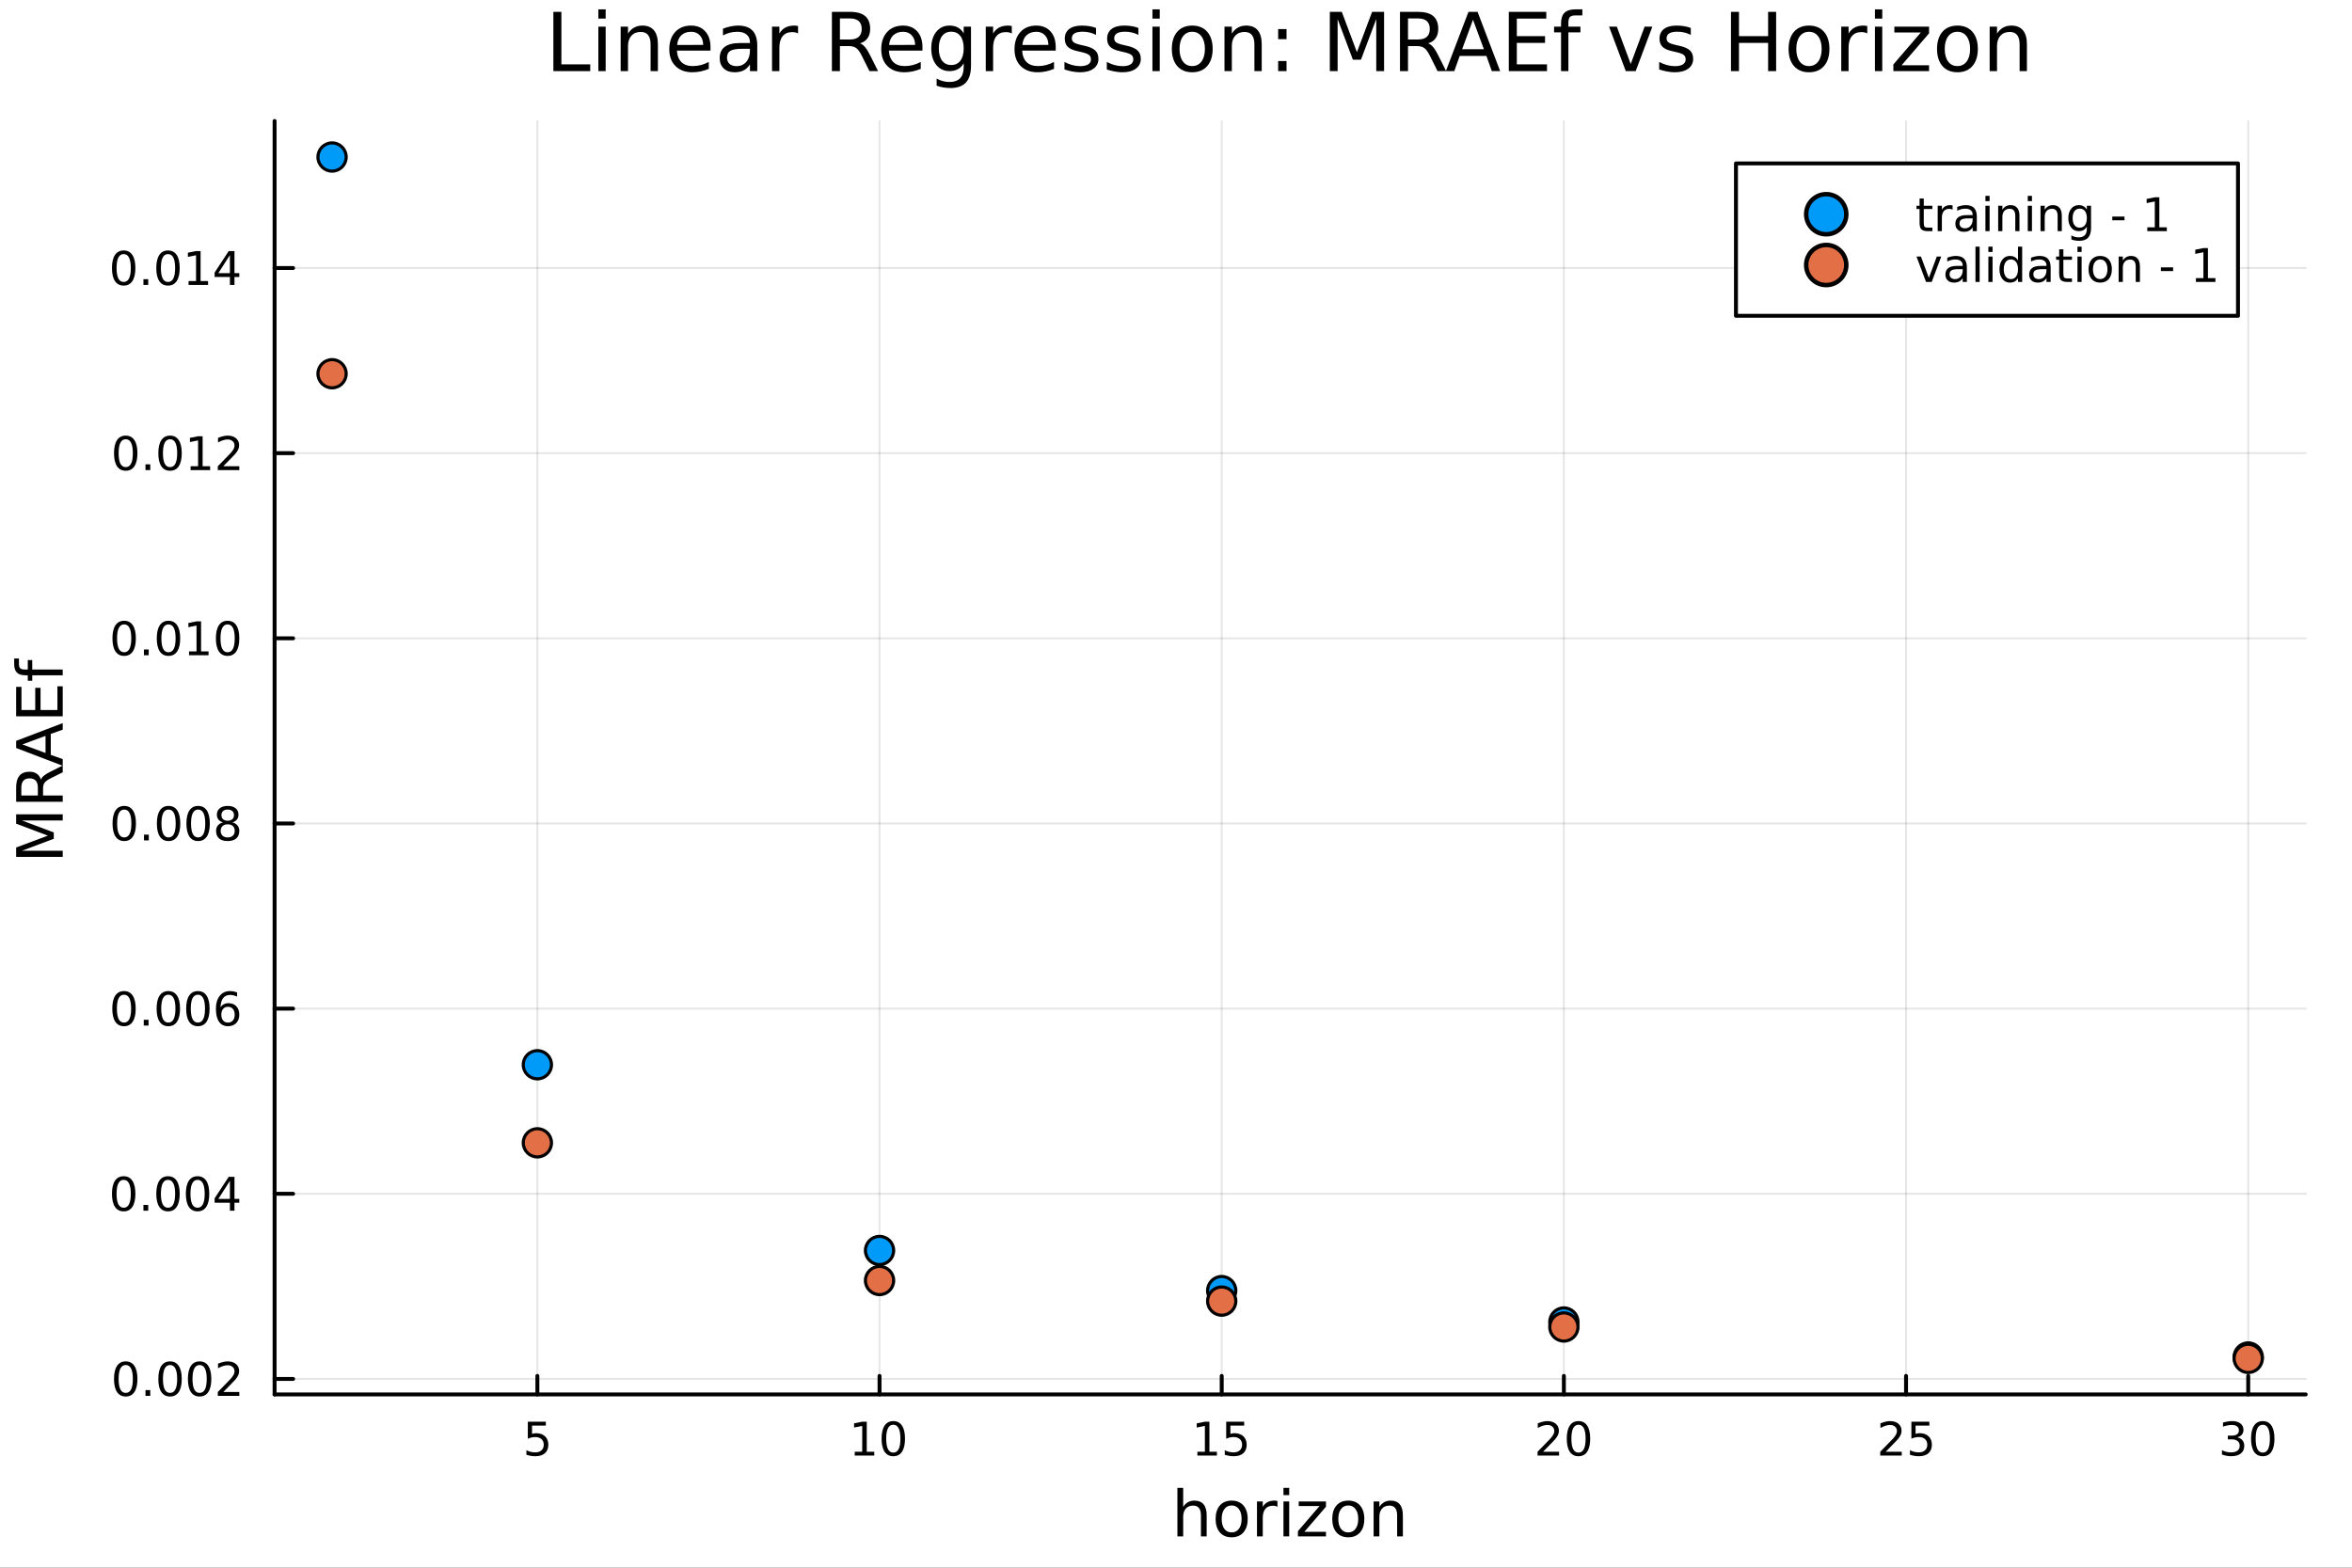 <?xml version="1.0" encoding="utf-8"?>
<svg xmlns="http://www.w3.org/2000/svg" xmlns:xlink="http://www.w3.org/1999/xlink" width="600" height="400" viewBox="0 0 2400 1600">
<rect x="0" y="0" width="2400" height="1600" fill="#333333" stroke="none"/>
<defs>
  <clipPath id="clip710">
    <rect x="0" y="0" width="2400" height="1600"/>
  </clipPath>
</defs>
<path clip-path="url(#clip710)" d="M0 1600 L2400 1600 L2400 0 L0 0  Z" fill="#ffffff" fill-rule="evenodd" fill-opacity="1"/>
<defs>
  <clipPath id="clip711">
    <rect x="480" y="0" width="1681" height="1600"/>
  </clipPath>
</defs>
<path clip-path="url(#clip710)" d="M280.19 1423.18 L2352.76 1423.18 L2352.76 123.472 L280.19 123.472  Z" fill="#ffffff" fill-rule="evenodd" fill-opacity="1"/>
<defs>
  <clipPath id="clip712">
    <rect x="280" y="123" width="2074" height="1301"/>
  </clipPath>
</defs>
<polyline clip-path="url(#clip712)" style="stroke:#000000; stroke-linecap:round; stroke-linejoin:round; stroke-width:2; stroke-opacity:0.1; fill:none" points="548.339,1423.18 548.339,123.472 "/>
<polyline clip-path="url(#clip712)" style="stroke:#000000; stroke-linecap:round; stroke-linejoin:round; stroke-width:2; stroke-opacity:0.1; fill:none" points="897.491,1423.18 897.491,123.472 "/>
<polyline clip-path="url(#clip712)" style="stroke:#000000; stroke-linecap:round; stroke-linejoin:round; stroke-width:2; stroke-opacity:0.1; fill:none" points="1246.64,1423.18 1246.64,123.472 "/>
<polyline clip-path="url(#clip712)" style="stroke:#000000; stroke-linecap:round; stroke-linejoin:round; stroke-width:2; stroke-opacity:0.1; fill:none" points="1595.79,1423.18 1595.79,123.472 "/>
<polyline clip-path="url(#clip712)" style="stroke:#000000; stroke-linecap:round; stroke-linejoin:round; stroke-width:2; stroke-opacity:0.1; fill:none" points="1944.95,1423.18 1944.95,123.472 "/>
<polyline clip-path="url(#clip712)" style="stroke:#000000; stroke-linecap:round; stroke-linejoin:round; stroke-width:2; stroke-opacity:0.1; fill:none" points="2294.1,1423.18 2294.1,123.472 "/>
<polyline clip-path="url(#clip710)" style="stroke:#000000; stroke-linecap:round; stroke-linejoin:round; stroke-width:4; stroke-opacity:1; fill:none" points="280.19,1423.18 2352.76,1423.18 "/>
<polyline clip-path="url(#clip710)" style="stroke:#000000; stroke-linecap:round; stroke-linejoin:round; stroke-width:4; stroke-opacity:1; fill:none" points="548.339,1423.18 548.339,1404.28 "/>
<polyline clip-path="url(#clip710)" style="stroke:#000000; stroke-linecap:round; stroke-linejoin:round; stroke-width:4; stroke-opacity:1; fill:none" points="897.491,1423.18 897.491,1404.28 "/>
<polyline clip-path="url(#clip710)" style="stroke:#000000; stroke-linecap:round; stroke-linejoin:round; stroke-width:4; stroke-opacity:1; fill:none" points="1246.64,1423.18 1246.64,1404.28 "/>
<polyline clip-path="url(#clip710)" style="stroke:#000000; stroke-linecap:round; stroke-linejoin:round; stroke-width:4; stroke-opacity:1; fill:none" points="1595.79,1423.18 1595.79,1404.28 "/>
<polyline clip-path="url(#clip710)" style="stroke:#000000; stroke-linecap:round; stroke-linejoin:round; stroke-width:4; stroke-opacity:1; fill:none" points="1944.95,1423.18 1944.95,1404.28 "/>
<polyline clip-path="url(#clip710)" style="stroke:#000000; stroke-linecap:round; stroke-linejoin:round; stroke-width:4; stroke-opacity:1; fill:none" points="2294.1,1423.18 2294.1,1404.28 "/>
<path clip-path="url(#clip710)" d="M538.617 1451.02 L556.973 1451.02 L556.973 1454.96 L542.899 1454.96 L542.899 1463.43 Q543.917 1463.08 544.936 1462.92 Q545.954 1462.73 546.973 1462.73 Q552.76 1462.73 556.14 1465.9 Q559.519 1469.08 559.519 1474.49 Q559.519 1480.07 556.047 1483.17 Q552.575 1486.25 546.255 1486.25 Q544.079 1486.25 541.811 1485.88 Q539.566 1485.51 537.158 1484.77 L537.158 1480.07 Q539.242 1481.2 541.464 1481.76 Q543.686 1482.32 546.163 1482.32 Q550.167 1482.32 552.505 1480.21 Q554.843 1478.1 554.843 1474.49 Q554.843 1470.88 552.505 1468.77 Q550.167 1466.67 546.163 1466.67 Q544.288 1466.67 542.413 1467.08 Q540.561 1467.5 538.617 1468.38 L538.617 1451.02 Z" fill="#000000" fill-rule="nonzero" fill-opacity="1" /><path clip-path="url(#clip710)" d="M872.178 1481.64 L879.817 1481.64 L879.817 1455.28 L871.507 1456.95 L871.507 1452.69 L879.771 1451.02 L884.447 1451.02 L884.447 1481.64 L892.086 1481.64 L892.086 1485.58 L872.178 1485.58 L872.178 1481.64 Z" fill="#000000" fill-rule="nonzero" fill-opacity="1" /><path clip-path="url(#clip710)" d="M911.53 1454.1 Q907.919 1454.1 906.09 1457.66 Q904.285 1461.2 904.285 1468.33 Q904.285 1475.44 906.09 1479.01 Q907.919 1482.55 911.53 1482.55 Q915.164 1482.55 916.97 1479.01 Q918.798 1475.44 918.798 1468.33 Q918.798 1461.2 916.97 1457.66 Q915.164 1454.1 911.53 1454.1 M911.53 1450.39 Q917.34 1450.39 920.396 1455 Q923.474 1459.58 923.474 1468.33 Q923.474 1477.06 920.396 1481.67 Q917.34 1486.25 911.53 1486.25 Q905.72 1486.25 902.641 1481.67 Q899.586 1477.06 899.586 1468.33 Q899.586 1459.58 902.641 1455 Q905.72 1450.39 911.53 1450.39 Z" fill="#000000" fill-rule="nonzero" fill-opacity="1" /><path clip-path="url(#clip710)" d="M1221.83 1481.64 L1229.47 1481.64 L1229.47 1455.28 L1221.16 1456.95 L1221.16 1452.69 L1229.42 1451.02 L1234.1 1451.02 L1234.1 1481.64 L1241.74 1481.64 L1241.74 1485.58 L1221.83 1485.58 L1221.83 1481.64 Z" fill="#000000" fill-rule="nonzero" fill-opacity="1" /><path clip-path="url(#clip710)" d="M1251.23 1451.02 L1269.58 1451.02 L1269.58 1454.96 L1255.51 1454.96 L1255.51 1463.43 Q1256.53 1463.08 1257.55 1462.92 Q1258.56 1462.73 1259.58 1462.73 Q1265.37 1462.73 1268.75 1465.9 Q1272.13 1469.08 1272.13 1474.49 Q1272.13 1480.07 1268.66 1483.17 Q1265.18 1486.25 1258.86 1486.25 Q1256.69 1486.25 1254.42 1485.88 Q1252.17 1485.51 1249.77 1484.77 L1249.77 1480.07 Q1251.85 1481.2 1254.07 1481.76 Q1256.3 1482.32 1258.77 1482.32 Q1262.78 1482.32 1265.11 1480.21 Q1267.45 1478.1 1267.45 1474.49 Q1267.45 1470.88 1265.11 1468.77 Q1262.78 1466.67 1258.77 1466.67 Q1256.9 1466.67 1255.02 1467.08 Q1253.17 1467.5 1251.23 1468.38 L1251.23 1451.02 Z" fill="#000000" fill-rule="nonzero" fill-opacity="1" /><path clip-path="url(#clip710)" d="M1574.57 1481.64 L1590.89 1481.64 L1590.89 1485.58 L1568.94 1485.58 L1568.94 1481.64 Q1571.6 1478.89 1576.19 1474.26 Q1580.79 1469.61 1581.98 1468.27 Q1584.22 1465.74 1585.1 1464.01 Q1586 1462.25 1586 1460.56 Q1586 1457.8 1584.06 1456.07 Q1582.14 1454.33 1579.04 1454.33 Q1576.84 1454.33 1574.38 1455.09 Q1571.95 1455.86 1569.17 1457.41 L1569.17 1452.69 Q1572 1451.55 1574.45 1450.97 Q1576.91 1450.39 1578.94 1450.39 Q1584.31 1450.39 1587.51 1453.08 Q1590.7 1455.77 1590.7 1460.26 Q1590.7 1462.39 1589.89 1464.31 Q1589.1 1466.2 1587 1468.8 Q1586.42 1469.47 1583.32 1472.69 Q1580.22 1475.88 1574.57 1481.64 Z" fill="#000000" fill-rule="nonzero" fill-opacity="1" /><path clip-path="url(#clip710)" d="M1610.7 1454.1 Q1607.09 1454.1 1605.26 1457.66 Q1603.46 1461.2 1603.46 1468.33 Q1603.46 1475.44 1605.26 1479.01 Q1607.09 1482.55 1610.7 1482.55 Q1614.34 1482.55 1616.14 1479.01 Q1617.97 1475.44 1617.97 1468.33 Q1617.97 1461.2 1616.14 1457.66 Q1614.34 1454.1 1610.7 1454.1 M1610.7 1450.39 Q1616.51 1450.39 1619.57 1455 Q1622.65 1459.58 1622.65 1468.33 Q1622.65 1477.06 1619.57 1481.67 Q1616.51 1486.25 1610.7 1486.25 Q1604.89 1486.25 1601.81 1481.67 Q1598.76 1477.06 1598.76 1468.33 Q1598.76 1459.58 1601.81 1455 Q1604.89 1450.39 1610.7 1450.39 Z" fill="#000000" fill-rule="nonzero" fill-opacity="1" /><path clip-path="url(#clip710)" d="M1924.22 1481.64 L1940.54 1481.64 L1940.54 1485.58 L1918.59 1485.58 L1918.59 1481.64 Q1921.25 1478.89 1925.84 1474.26 Q1930.44 1469.61 1931.62 1468.27 Q1933.87 1465.74 1934.75 1464.01 Q1935.65 1462.25 1935.65 1460.56 Q1935.65 1457.8 1933.71 1456.07 Q1931.79 1454.33 1928.68 1454.33 Q1926.49 1454.33 1924.03 1455.09 Q1921.6 1455.86 1918.82 1457.41 L1918.82 1452.69 Q1921.65 1451.55 1924.1 1450.97 Q1926.56 1450.39 1928.59 1450.39 Q1933.96 1450.39 1937.16 1453.08 Q1940.35 1455.77 1940.35 1460.26 Q1940.35 1462.39 1939.54 1464.31 Q1938.75 1466.2 1936.65 1468.8 Q1936.07 1469.47 1932.97 1472.69 Q1929.87 1475.88 1924.22 1481.64 Z" fill="#000000" fill-rule="nonzero" fill-opacity="1" /><path clip-path="url(#clip710)" d="M1950.4 1451.02 L1968.75 1451.02 L1968.75 1454.96 L1954.68 1454.96 L1954.68 1463.43 Q1955.7 1463.08 1956.72 1462.92 Q1957.74 1462.73 1958.75 1462.73 Q1964.54 1462.73 1967.92 1465.9 Q1971.3 1469.08 1971.3 1474.49 Q1971.3 1480.07 1967.83 1483.17 Q1964.36 1486.25 1958.04 1486.25 Q1955.86 1486.25 1953.59 1485.88 Q1951.35 1485.51 1948.94 1484.77 L1948.94 1480.07 Q1951.02 1481.2 1953.25 1481.76 Q1955.47 1482.32 1957.94 1482.32 Q1961.95 1482.32 1964.29 1480.21 Q1966.62 1478.1 1966.62 1474.49 Q1966.62 1470.88 1964.29 1468.77 Q1961.95 1466.67 1957.94 1466.67 Q1956.07 1466.67 1954.19 1467.08 Q1952.34 1467.5 1950.4 1468.38 L1950.4 1451.02 Z" fill="#000000" fill-rule="nonzero" fill-opacity="1" /><path clip-path="url(#clip710)" d="M2282.94 1466.95 Q2286.3 1467.66 2288.17 1469.93 Q2290.07 1472.2 2290.07 1475.53 Q2290.07 1480.65 2286.55 1483.45 Q2283.03 1486.25 2276.55 1486.25 Q2274.38 1486.25 2272.06 1485.81 Q2269.77 1485.39 2267.32 1484.54 L2267.32 1480.02 Q2269.26 1481.16 2271.58 1481.74 Q2273.89 1482.32 2276.41 1482.32 Q2280.81 1482.32 2283.1 1480.58 Q2285.42 1478.84 2285.42 1475.53 Q2285.42 1472.48 2283.27 1470.77 Q2281.14 1469.03 2277.32 1469.03 L2273.29 1469.03 L2273.29 1465.19 L2277.5 1465.19 Q2280.95 1465.19 2282.78 1463.82 Q2284.61 1462.43 2284.61 1459.84 Q2284.61 1457.18 2282.71 1455.77 Q2280.83 1454.33 2277.32 1454.33 Q2275.39 1454.33 2273.2 1454.75 Q2271 1455.16 2268.36 1456.04 L2268.36 1451.88 Q2271.02 1451.14 2273.33 1450.77 Q2275.67 1450.39 2277.73 1450.39 Q2283.06 1450.39 2286.16 1452.83 Q2289.26 1455.23 2289.26 1459.35 Q2289.26 1462.22 2287.62 1464.21 Q2285.97 1466.18 2282.94 1466.95 Z" fill="#000000" fill-rule="nonzero" fill-opacity="1" /><path clip-path="url(#clip710)" d="M2308.94 1454.1 Q2305.33 1454.1 2303.5 1457.66 Q2301.69 1461.2 2301.69 1468.33 Q2301.69 1475.44 2303.5 1479.01 Q2305.33 1482.55 2308.94 1482.55 Q2312.57 1482.55 2314.38 1479.01 Q2316.2 1475.44 2316.2 1468.33 Q2316.2 1461.2 2314.38 1457.66 Q2312.57 1454.1 2308.94 1454.1 M2308.94 1450.39 Q2314.75 1450.39 2317.8 1455 Q2320.88 1459.58 2320.88 1468.33 Q2320.88 1477.06 2317.8 1481.67 Q2314.75 1486.25 2308.94 1486.25 Q2303.13 1486.25 2300.05 1481.67 Q2296.99 1477.06 2296.99 1468.33 Q2296.99 1459.58 2300.05 1455 Q2303.13 1450.39 2308.94 1450.39 Z" fill="#000000" fill-rule="nonzero" fill-opacity="1" /><path clip-path="url(#clip710)" d="M1231.3 1546.53 L1231.3 1568.04 L1225.44 1568.04 L1225.44 1546.72 Q1225.44 1541.66 1223.47 1539.14 Q1221.5 1536.63 1217.55 1536.63 Q1212.81 1536.63 1210.07 1539.65 Q1207.33 1542.68 1207.33 1547.9 L1207.33 1568.04 L1201.44 1568.04 L1201.44 1518.52 L1207.33 1518.52 L1207.33 1537.93 Q1209.43 1534.72 1212.27 1533.13 Q1215.13 1531.54 1218.85 1531.54 Q1225 1531.54 1228.15 1535.36 Q1231.3 1539.14 1231.3 1546.53 Z" fill="#000000" fill-rule="nonzero" fill-opacity="1" /><path clip-path="url(#clip710)" d="M1256.79 1536.5 Q1252.08 1536.5 1249.35 1540.19 Q1246.61 1543.85 1246.61 1550.25 Q1246.61 1556.65 1249.31 1560.34 Q1252.05 1564 1256.79 1564 Q1261.47 1564 1264.21 1560.31 Q1266.95 1556.62 1266.95 1550.25 Q1266.95 1543.92 1264.21 1540.23 Q1261.47 1536.5 1256.79 1536.5 M1256.79 1531.54 Q1264.43 1531.54 1268.79 1536.5 Q1273.15 1541.47 1273.15 1550.25 Q1273.15 1559 1268.79 1564 Q1264.43 1568.97 1256.79 1568.97 Q1249.12 1568.97 1244.76 1564 Q1240.43 1559 1240.43 1550.25 Q1240.43 1541.47 1244.76 1536.5 Q1249.12 1531.54 1256.79 1531.54 Z" fill="#000000" fill-rule="nonzero" fill-opacity="1" /><path clip-path="url(#clip710)" d="M1303.52 1537.87 Q1302.53 1537.3 1301.35 1537.04 Q1300.21 1536.76 1298.81 1536.76 Q1293.84 1536.76 1291.17 1540 Q1288.53 1543.22 1288.53 1549.27 L1288.53 1568.04 L1282.64 1568.04 L1282.64 1532.4 L1288.53 1532.4 L1288.53 1537.93 Q1290.37 1534.69 1293.33 1533.13 Q1296.29 1531.54 1300.53 1531.54 Q1301.13 1531.54 1301.86 1531.63 Q1302.6 1531.7 1303.49 1531.85 L1303.52 1537.87 Z" fill="#000000" fill-rule="nonzero" fill-opacity="1" /><path clip-path="url(#clip710)" d="M1309.66 1532.4 L1315.52 1532.4 L1315.52 1568.04 L1309.66 1568.04 L1309.66 1532.4 M1309.66 1518.52 L1315.52 1518.52 L1315.52 1525.93 L1309.66 1525.93 L1309.66 1518.52 Z" fill="#000000" fill-rule="nonzero" fill-opacity="1" /><path clip-path="url(#clip710)" d="M1325.23 1532.4 L1353.04 1532.4 L1353.04 1537.74 L1331.02 1563.37 L1353.04 1563.37 L1353.04 1568.04 L1324.43 1568.04 L1324.43 1562.7 L1346.46 1537.07 L1325.23 1537.07 L1325.23 1532.4 Z" fill="#000000" fill-rule="nonzero" fill-opacity="1" /><path clip-path="url(#clip710)" d="M1375.8 1536.5 Q1371.09 1536.5 1368.35 1540.19 Q1365.62 1543.85 1365.62 1550.25 Q1365.62 1556.65 1368.32 1560.34 Q1371.06 1564 1375.8 1564 Q1380.48 1564 1383.22 1560.31 Q1385.95 1556.62 1385.95 1550.25 Q1385.95 1543.92 1383.22 1540.23 Q1380.48 1536.5 1375.8 1536.5 M1375.8 1531.54 Q1383.44 1531.54 1387.8 1536.5 Q1392.16 1541.47 1392.16 1550.25 Q1392.16 1559 1387.8 1564 Q1383.44 1568.97 1375.8 1568.97 Q1368.13 1568.97 1363.77 1564 Q1359.44 1559 1359.44 1550.25 Q1359.44 1541.47 1363.77 1536.5 Q1368.13 1531.54 1375.8 1531.54 Z" fill="#000000" fill-rule="nonzero" fill-opacity="1" /><path clip-path="url(#clip710)" d="M1431.5 1546.53 L1431.5 1568.04 L1425.64 1568.04 L1425.64 1546.72 Q1425.64 1541.66 1423.67 1539.14 Q1421.7 1536.63 1417.75 1536.63 Q1413.01 1536.63 1410.27 1539.65 Q1407.53 1542.68 1407.53 1547.9 L1407.53 1568.04 L1401.65 1568.04 L1401.65 1532.4 L1407.53 1532.4 L1407.53 1537.93 Q1409.64 1534.72 1412.47 1533.13 Q1415.33 1531.54 1419.06 1531.54 Q1425.2 1531.54 1428.35 1535.36 Q1431.5 1539.14 1431.5 1546.53 Z" fill="#000000" fill-rule="nonzero" fill-opacity="1" /><polyline clip-path="url(#clip712)" style="stroke:#000000; stroke-linecap:round; stroke-linejoin:round; stroke-width:2; stroke-opacity:0.1; fill:none" points="280.19,1407.35 2352.76,1407.35 "/>
<polyline clip-path="url(#clip712)" style="stroke:#000000; stroke-linecap:round; stroke-linejoin:round; stroke-width:2; stroke-opacity:0.1; fill:none" points="280.19,1218.38 2352.76,1218.38 "/>
<polyline clip-path="url(#clip712)" style="stroke:#000000; stroke-linecap:round; stroke-linejoin:round; stroke-width:2; stroke-opacity:0.1; fill:none" points="280.19,1029.41 2352.76,1029.41 "/>
<polyline clip-path="url(#clip712)" style="stroke:#000000; stroke-linecap:round; stroke-linejoin:round; stroke-width:2; stroke-opacity:0.1; fill:none" points="280.19,840.44 2352.76,840.44 "/>
<polyline clip-path="url(#clip712)" style="stroke:#000000; stroke-linecap:round; stroke-linejoin:round; stroke-width:2; stroke-opacity:0.1; fill:none" points="280.19,651.469 2352.76,651.469 "/>
<polyline clip-path="url(#clip712)" style="stroke:#000000; stroke-linecap:round; stroke-linejoin:round; stroke-width:2; stroke-opacity:0.1; fill:none" points="280.19,462.499 2352.76,462.499 "/>
<polyline clip-path="url(#clip712)" style="stroke:#000000; stroke-linecap:round; stroke-linejoin:round; stroke-width:2; stroke-opacity:0.1; fill:none" points="280.19,273.528 2352.76,273.528 "/>
<polyline clip-path="url(#clip710)" style="stroke:#000000; stroke-linecap:round; stroke-linejoin:round; stroke-width:4; stroke-opacity:1; fill:none" points="280.19,1423.18 280.19,123.472 "/>
<polyline clip-path="url(#clip710)" style="stroke:#000000; stroke-linecap:round; stroke-linejoin:round; stroke-width:4; stroke-opacity:1; fill:none" points="280.19,1407.35 299.088,1407.35 "/>
<polyline clip-path="url(#clip710)" style="stroke:#000000; stroke-linecap:round; stroke-linejoin:round; stroke-width:4; stroke-opacity:1; fill:none" points="280.19,1218.38 299.088,1218.38 "/>
<polyline clip-path="url(#clip710)" style="stroke:#000000; stroke-linecap:round; stroke-linejoin:round; stroke-width:4; stroke-opacity:1; fill:none" points="280.19,1029.41 299.088,1029.41 "/>
<polyline clip-path="url(#clip710)" style="stroke:#000000; stroke-linecap:round; stroke-linejoin:round; stroke-width:4; stroke-opacity:1; fill:none" points="280.19,840.44 299.088,840.44 "/>
<polyline clip-path="url(#clip710)" style="stroke:#000000; stroke-linecap:round; stroke-linejoin:round; stroke-width:4; stroke-opacity:1; fill:none" points="280.19,651.469 299.088,651.469 "/>
<polyline clip-path="url(#clip710)" style="stroke:#000000; stroke-linecap:round; stroke-linejoin:round; stroke-width:4; stroke-opacity:1; fill:none" points="280.19,462.499 299.088,462.499 "/>
<polyline clip-path="url(#clip710)" style="stroke:#000000; stroke-linecap:round; stroke-linejoin:round; stroke-width:4; stroke-opacity:1; fill:none" points="280.19,273.528 299.088,273.528 "/>
<path clip-path="url(#clip710)" d="M128.288 1393.15 Q124.677 1393.15 122.848 1396.72 Q121.043 1400.26 121.043 1407.39 Q121.043 1414.49 122.848 1418.06 Q124.677 1421.6 128.288 1421.6 Q131.922 1421.6 133.728 1418.06 Q135.556 1414.49 135.556 1407.39 Q135.556 1400.26 133.728 1396.72 Q131.922 1393.15 128.288 1393.15 M128.288 1389.45 Q134.098 1389.45 137.154 1394.05 Q140.232 1398.64 140.232 1407.39 Q140.232 1416.11 137.154 1420.72 Q134.098 1425.3 128.288 1425.3 Q122.478 1425.3 119.399 1420.72 Q116.343 1416.11 116.343 1407.39 Q116.343 1398.64 119.399 1394.05 Q122.478 1389.45 128.288 1389.45 Z" fill="#000000" fill-rule="nonzero" fill-opacity="1" /><path clip-path="url(#clip710)" d="M148.45 1418.75 L153.334 1418.75 L153.334 1424.63 L148.45 1424.63 L148.45 1418.75 Z" fill="#000000" fill-rule="nonzero" fill-opacity="1" /><path clip-path="url(#clip710)" d="M173.519 1393.15 Q169.908 1393.15 168.079 1396.72 Q166.274 1400.26 166.274 1407.39 Q166.274 1414.49 168.079 1418.06 Q169.908 1421.6 173.519 1421.6 Q177.153 1421.6 178.959 1418.06 Q180.788 1414.49 180.788 1407.39 Q180.788 1400.26 178.959 1396.72 Q177.153 1393.15 173.519 1393.15 M173.519 1389.45 Q179.329 1389.45 182.385 1394.05 Q185.463 1398.64 185.463 1407.39 Q185.463 1416.11 182.385 1420.72 Q179.329 1425.3 173.519 1425.3 Q167.709 1425.3 164.63 1420.72 Q161.575 1416.11 161.575 1407.39 Q161.575 1398.64 164.63 1394.05 Q167.709 1389.45 173.519 1389.45 Z" fill="#000000" fill-rule="nonzero" fill-opacity="1" /><path clip-path="url(#clip710)" d="M203.681 1393.15 Q200.07 1393.15 198.241 1396.72 Q196.436 1400.26 196.436 1407.39 Q196.436 1414.49 198.241 1418.06 Q200.07 1421.6 203.681 1421.6 Q207.315 1421.6 209.121 1418.06 Q210.949 1414.49 210.949 1407.39 Q210.949 1400.26 209.121 1396.72 Q207.315 1393.15 203.681 1393.15 M203.681 1389.45 Q209.491 1389.45 212.547 1394.05 Q215.625 1398.64 215.625 1407.39 Q215.625 1416.11 212.547 1420.72 Q209.491 1425.3 203.681 1425.3 Q197.871 1425.3 194.792 1420.72 Q191.737 1416.11 191.737 1407.39 Q191.737 1398.64 194.792 1394.05 Q197.871 1389.45 203.681 1389.45 Z" fill="#000000" fill-rule="nonzero" fill-opacity="1" /><path clip-path="url(#clip710)" d="M227.871 1420.7 L244.19 1420.7 L244.19 1424.63 L222.246 1424.63 L222.246 1420.7 Q224.908 1417.94 229.491 1413.31 Q234.097 1408.66 235.278 1407.32 Q237.523 1404.79 238.403 1403.06 Q239.306 1401.3 239.306 1399.61 Q239.306 1396.86 237.361 1395.12 Q235.44 1393.38 232.338 1393.38 Q230.139 1393.38 227.685 1394.15 Q225.255 1394.91 222.477 1396.46 L222.477 1391.74 Q225.301 1390.61 227.755 1390.03 Q230.209 1389.45 232.246 1389.45 Q237.616 1389.45 240.81 1392.13 Q244.005 1394.82 244.005 1399.31 Q244.005 1401.44 243.195 1403.36 Q242.408 1405.26 240.301 1407.85 Q239.722 1408.52 236.621 1411.74 Q233.519 1414.93 227.871 1420.7 Z" fill="#000000" fill-rule="nonzero" fill-opacity="1" /><path clip-path="url(#clip710)" d="M126.205 1204.18 Q122.593 1204.18 120.765 1207.75 Q118.959 1211.29 118.959 1218.42 Q118.959 1225.52 120.765 1229.09 Q122.593 1232.63 126.205 1232.63 Q129.839 1232.63 131.644 1229.09 Q133.473 1225.52 133.473 1218.42 Q133.473 1211.29 131.644 1207.75 Q129.839 1204.18 126.205 1204.18 M126.205 1200.48 Q132.015 1200.48 135.07 1205.08 Q138.149 1209.67 138.149 1218.42 Q138.149 1227.14 135.07 1231.75 Q132.015 1236.33 126.205 1236.33 Q120.394 1236.33 117.316 1231.75 Q114.26 1227.14 114.26 1218.42 Q114.26 1209.67 117.316 1205.08 Q120.394 1200.48 126.205 1200.48 Z" fill="#000000" fill-rule="nonzero" fill-opacity="1" /><path clip-path="url(#clip710)" d="M146.366 1229.78 L151.251 1229.78 L151.251 1235.66 L146.366 1235.66 L146.366 1229.78 Z" fill="#000000" fill-rule="nonzero" fill-opacity="1" /><path clip-path="url(#clip710)" d="M171.436 1204.18 Q167.825 1204.18 165.996 1207.75 Q164.19 1211.29 164.19 1218.42 Q164.19 1225.52 165.996 1229.09 Q167.825 1232.63 171.436 1232.63 Q175.07 1232.63 176.876 1229.09 Q178.704 1225.52 178.704 1218.42 Q178.704 1211.29 176.876 1207.75 Q175.07 1204.18 171.436 1204.18 M171.436 1200.48 Q177.246 1200.48 180.301 1205.08 Q183.38 1209.67 183.38 1218.42 Q183.38 1227.14 180.301 1231.75 Q177.246 1236.33 171.436 1236.33 Q165.626 1236.33 162.547 1231.75 Q159.491 1227.14 159.491 1218.42 Q159.491 1209.67 162.547 1205.08 Q165.626 1200.48 171.436 1200.48 Z" fill="#000000" fill-rule="nonzero" fill-opacity="1" /><path clip-path="url(#clip710)" d="M201.598 1204.18 Q197.987 1204.18 196.158 1207.75 Q194.352 1211.29 194.352 1218.42 Q194.352 1225.52 196.158 1229.09 Q197.987 1232.63 201.598 1232.63 Q205.232 1232.63 207.037 1229.09 Q208.866 1225.52 208.866 1218.42 Q208.866 1211.29 207.037 1207.75 Q205.232 1204.18 201.598 1204.18 M201.598 1200.48 Q207.408 1200.48 210.463 1205.08 Q213.542 1209.67 213.542 1218.42 Q213.542 1227.14 210.463 1231.75 Q207.408 1236.33 201.598 1236.33 Q195.787 1236.33 192.709 1231.75 Q189.653 1227.14 189.653 1218.42 Q189.653 1209.67 192.709 1205.08 Q195.787 1200.48 201.598 1200.48 Z" fill="#000000" fill-rule="nonzero" fill-opacity="1" /><path clip-path="url(#clip710)" d="M234.607 1205.18 L222.801 1223.62 L234.607 1223.62 L234.607 1205.18 M233.38 1201.1 L239.259 1201.1 L239.259 1223.62 L244.19 1223.62 L244.19 1227.51 L239.259 1227.51 L239.259 1235.66 L234.607 1235.66 L234.607 1227.51 L219.005 1227.51 L219.005 1223 L233.38 1201.1 Z" fill="#000000" fill-rule="nonzero" fill-opacity="1" /><path clip-path="url(#clip710)" d="M126.529 1015.21 Q122.918 1015.21 121.089 1018.77 Q119.283 1022.32 119.283 1029.45 Q119.283 1036.55 121.089 1040.12 Q122.918 1043.66 126.529 1043.66 Q130.163 1043.66 131.968 1040.12 Q133.797 1036.55 133.797 1029.45 Q133.797 1022.32 131.968 1018.77 Q130.163 1015.21 126.529 1015.21 M126.529 1011.51 Q132.339 1011.51 135.394 1016.11 Q138.473 1020.7 138.473 1029.45 Q138.473 1038.17 135.394 1042.78 Q132.339 1047.36 126.529 1047.36 Q120.718 1047.36 117.64 1042.78 Q114.584 1038.17 114.584 1029.45 Q114.584 1020.7 117.64 1016.11 Q120.718 1011.51 126.529 1011.51 Z" fill="#000000" fill-rule="nonzero" fill-opacity="1" /><path clip-path="url(#clip710)" d="M146.691 1040.81 L151.575 1040.81 L151.575 1046.69 L146.691 1046.69 L146.691 1040.81 Z" fill="#000000" fill-rule="nonzero" fill-opacity="1" /><path clip-path="url(#clip710)" d="M171.76 1015.21 Q168.149 1015.21 166.32 1018.77 Q164.515 1022.32 164.515 1029.45 Q164.515 1036.55 166.32 1040.12 Q168.149 1043.66 171.76 1043.66 Q175.394 1043.66 177.2 1040.12 Q179.028 1036.55 179.028 1029.45 Q179.028 1022.32 177.2 1018.77 Q175.394 1015.21 171.76 1015.21 M171.76 1011.51 Q177.57 1011.51 180.626 1016.11 Q183.704 1020.7 183.704 1029.45 Q183.704 1038.17 180.626 1042.78 Q177.57 1047.36 171.76 1047.36 Q165.95 1047.36 162.871 1042.78 Q159.815 1038.17 159.815 1029.45 Q159.815 1020.7 162.871 1016.11 Q165.95 1011.51 171.76 1011.51 Z" fill="#000000" fill-rule="nonzero" fill-opacity="1" /><path clip-path="url(#clip710)" d="M201.922 1015.21 Q198.311 1015.21 196.482 1018.77 Q194.676 1022.32 194.676 1029.45 Q194.676 1036.55 196.482 1040.12 Q198.311 1043.66 201.922 1043.66 Q205.556 1043.66 207.362 1040.12 Q209.19 1036.55 209.19 1029.45 Q209.19 1022.32 207.362 1018.77 Q205.556 1015.21 201.922 1015.21 M201.922 1011.51 Q207.732 1011.51 210.787 1016.11 Q213.866 1020.7 213.866 1029.45 Q213.866 1038.17 210.787 1042.78 Q207.732 1047.36 201.922 1047.36 Q196.112 1047.36 193.033 1042.78 Q189.977 1038.17 189.977 1029.45 Q189.977 1020.7 193.033 1016.11 Q196.112 1011.51 201.922 1011.51 Z" fill="#000000" fill-rule="nonzero" fill-opacity="1" /><path clip-path="url(#clip710)" d="M232.662 1027.55 Q229.514 1027.55 227.662 1029.7 Q225.834 1031.85 225.834 1035.6 Q225.834 1039.33 227.662 1041.51 Q229.514 1043.66 232.662 1043.66 Q235.81 1043.66 237.639 1041.51 Q239.491 1039.33 239.491 1035.6 Q239.491 1031.85 237.639 1029.7 Q235.81 1027.55 232.662 1027.55 M241.945 1012.89 L241.945 1017.15 Q240.185 1016.32 238.38 1015.88 Q236.597 1015.44 234.838 1015.44 Q230.209 1015.44 227.755 1018.57 Q225.324 1021.69 224.977 1028.01 Q226.343 1026 228.403 1024.93 Q230.463 1023.84 232.94 1023.84 Q238.148 1023.84 241.158 1027.02 Q244.19 1030.16 244.19 1035.6 Q244.19 1040.93 241.042 1044.14 Q237.894 1047.36 232.662 1047.36 Q226.667 1047.36 223.496 1042.78 Q220.324 1038.17 220.324 1029.45 Q220.324 1021.25 224.213 1016.39 Q228.102 1011.51 234.653 1011.51 Q236.412 1011.51 238.195 1011.85 Q240 1012.2 241.945 1012.89 Z" fill="#000000" fill-rule="nonzero" fill-opacity="1" /><path clip-path="url(#clip710)" d="M126.783 826.239 Q123.172 826.239 121.343 829.804 Q119.538 833.345 119.538 840.475 Q119.538 847.581 121.343 851.146 Q123.172 854.688 126.783 854.688 Q130.417 854.688 132.223 851.146 Q134.052 847.581 134.052 840.475 Q134.052 833.345 132.223 829.804 Q130.417 826.239 126.783 826.239 M126.783 822.535 Q132.593 822.535 135.649 827.142 Q138.728 831.725 138.728 840.475 Q138.728 849.202 135.649 853.808 Q132.593 858.392 126.783 858.392 Q120.973 858.392 117.894 853.808 Q114.839 849.202 114.839 840.475 Q114.839 831.725 117.894 827.142 Q120.973 822.535 126.783 822.535 Z" fill="#000000" fill-rule="nonzero" fill-opacity="1" /><path clip-path="url(#clip710)" d="M146.945 851.841 L151.829 851.841 L151.829 857.72 L146.945 857.72 L146.945 851.841 Z" fill="#000000" fill-rule="nonzero" fill-opacity="1" /><path clip-path="url(#clip710)" d="M172.014 826.239 Q168.403 826.239 166.575 829.804 Q164.769 833.345 164.769 840.475 Q164.769 847.581 166.575 851.146 Q168.403 854.688 172.014 854.688 Q175.649 854.688 177.454 851.146 Q179.283 847.581 179.283 840.475 Q179.283 833.345 177.454 829.804 Q175.649 826.239 172.014 826.239 M172.014 822.535 Q177.825 822.535 180.88 827.142 Q183.959 831.725 183.959 840.475 Q183.959 849.202 180.88 853.808 Q177.825 858.392 172.014 858.392 Q166.204 858.392 163.126 853.808 Q160.07 849.202 160.07 840.475 Q160.07 831.725 163.126 827.142 Q166.204 822.535 172.014 822.535 Z" fill="#000000" fill-rule="nonzero" fill-opacity="1" /><path clip-path="url(#clip710)" d="M202.176 826.239 Q198.565 826.239 196.737 829.804 Q194.931 833.345 194.931 840.475 Q194.931 847.581 196.737 851.146 Q198.565 854.688 202.176 854.688 Q205.811 854.688 207.616 851.146 Q209.445 847.581 209.445 840.475 Q209.445 833.345 207.616 829.804 Q205.811 826.239 202.176 826.239 M202.176 822.535 Q207.987 822.535 211.042 827.142 Q214.121 831.725 214.121 840.475 Q214.121 849.202 211.042 853.808 Q207.987 858.392 202.176 858.392 Q196.366 858.392 193.288 853.808 Q190.232 849.202 190.232 840.475 Q190.232 831.725 193.288 827.142 Q196.366 822.535 202.176 822.535 Z" fill="#000000" fill-rule="nonzero" fill-opacity="1" /><path clip-path="url(#clip710)" d="M232.338 841.308 Q229.005 841.308 227.084 843.091 Q225.185 844.873 225.185 847.998 Q225.185 851.123 227.084 852.905 Q229.005 854.688 232.338 854.688 Q235.672 854.688 237.593 852.905 Q239.514 851.1 239.514 847.998 Q239.514 844.873 237.593 843.091 Q235.695 841.308 232.338 841.308 M227.662 839.318 Q224.653 838.577 222.963 836.517 Q221.297 834.457 221.297 831.494 Q221.297 827.35 224.236 824.943 Q227.199 822.535 232.338 822.535 Q237.5 822.535 240.44 824.943 Q243.38 827.35 243.38 831.494 Q243.38 834.457 241.69 836.517 Q240.023 838.577 237.037 839.318 Q240.417 840.105 242.292 842.396 Q244.19 844.688 244.19 847.998 Q244.19 853.021 241.111 855.706 Q238.056 858.392 232.338 858.392 Q226.621 858.392 223.542 855.706 Q220.486 853.021 220.486 847.998 Q220.486 844.688 222.385 842.396 Q224.283 840.105 227.662 839.318 M225.949 831.933 Q225.949 834.619 227.616 836.123 Q229.306 837.628 232.338 837.628 Q235.347 837.628 237.037 836.123 Q238.75 834.619 238.75 831.933 Q238.75 829.248 237.037 827.744 Q235.347 826.239 232.338 826.239 Q229.306 826.239 227.616 827.744 Q225.949 829.248 225.949 831.933 Z" fill="#000000" fill-rule="nonzero" fill-opacity="1" /><path clip-path="url(#clip710)" d="M126.691 637.268 Q123.08 637.268 121.251 640.833 Q119.445 644.375 119.445 651.504 Q119.445 658.611 121.251 662.175 Q123.08 665.717 126.691 665.717 Q130.325 665.717 132.13 662.175 Q133.959 658.611 133.959 651.504 Q133.959 644.375 132.13 640.833 Q130.325 637.268 126.691 637.268 M126.691 633.565 Q132.501 633.565 135.556 638.171 Q138.635 642.754 138.635 651.504 Q138.635 660.231 135.556 664.837 Q132.501 669.421 126.691 669.421 Q120.88 669.421 117.802 664.837 Q114.746 660.231 114.746 651.504 Q114.746 642.754 117.802 638.171 Q120.88 633.565 126.691 633.565 Z" fill="#000000" fill-rule="nonzero" fill-opacity="1" /><path clip-path="url(#clip710)" d="M146.853 662.87 L151.737 662.87 L151.737 668.749 L146.853 668.749 L146.853 662.87 Z" fill="#000000" fill-rule="nonzero" fill-opacity="1" /><path clip-path="url(#clip710)" d="M171.922 637.268 Q168.311 637.268 166.482 640.833 Q164.677 644.375 164.677 651.504 Q164.677 658.611 166.482 662.175 Q168.311 665.717 171.922 665.717 Q175.556 665.717 177.362 662.175 Q179.19 658.611 179.19 651.504 Q179.19 644.375 177.362 640.833 Q175.556 637.268 171.922 637.268 M171.922 633.565 Q177.732 633.565 180.788 638.171 Q183.866 642.754 183.866 651.504 Q183.866 660.231 180.788 664.837 Q177.732 669.421 171.922 669.421 Q166.112 669.421 163.033 664.837 Q159.978 660.231 159.978 651.504 Q159.978 642.754 163.033 638.171 Q166.112 633.565 171.922 633.565 Z" fill="#000000" fill-rule="nonzero" fill-opacity="1" /><path clip-path="url(#clip710)" d="M192.894 664.814 L200.533 664.814 L200.533 638.449 L192.223 640.115 L192.223 635.856 L200.487 634.189 L205.162 634.189 L205.162 664.814 L212.801 664.814 L212.801 668.749 L192.894 668.749 L192.894 664.814 Z" fill="#000000" fill-rule="nonzero" fill-opacity="1" /><path clip-path="url(#clip710)" d="M232.246 637.268 Q228.635 637.268 226.806 640.833 Q225 644.375 225 651.504 Q225 658.611 226.806 662.175 Q228.635 665.717 232.246 665.717 Q235.88 665.717 237.685 662.175 Q239.514 658.611 239.514 651.504 Q239.514 644.375 237.685 640.833 Q235.88 637.268 232.246 637.268 M232.246 633.565 Q238.056 633.565 241.111 638.171 Q244.19 642.754 244.19 651.504 Q244.19 660.231 241.111 664.837 Q238.056 669.421 232.246 669.421 Q226.435 669.421 223.357 664.837 Q220.301 660.231 220.301 651.504 Q220.301 642.754 223.357 638.171 Q226.435 633.565 232.246 633.565 Z" fill="#000000" fill-rule="nonzero" fill-opacity="1" /><path clip-path="url(#clip710)" d="M128.288 448.297 Q124.677 448.297 122.848 451.862 Q121.043 455.404 121.043 462.533 Q121.043 469.64 122.848 473.205 Q124.677 476.746 128.288 476.746 Q131.922 476.746 133.728 473.205 Q135.556 469.64 135.556 462.533 Q135.556 455.404 133.728 451.862 Q131.922 448.297 128.288 448.297 M128.288 444.594 Q134.098 444.594 137.154 449.2 Q140.232 453.783 140.232 462.533 Q140.232 471.26 137.154 475.867 Q134.098 480.45 128.288 480.45 Q122.478 480.45 119.399 475.867 Q116.343 471.26 116.343 462.533 Q116.343 453.783 119.399 449.2 Q122.478 444.594 128.288 444.594 Z" fill="#000000" fill-rule="nonzero" fill-opacity="1" /><path clip-path="url(#clip710)" d="M148.45 473.899 L153.334 473.899 L153.334 479.779 L148.45 479.779 L148.45 473.899 Z" fill="#000000" fill-rule="nonzero" fill-opacity="1" /><path clip-path="url(#clip710)" d="M173.519 448.297 Q169.908 448.297 168.079 451.862 Q166.274 455.404 166.274 462.533 Q166.274 469.64 168.079 473.205 Q169.908 476.746 173.519 476.746 Q177.153 476.746 178.959 473.205 Q180.788 469.64 180.788 462.533 Q180.788 455.404 178.959 451.862 Q177.153 448.297 173.519 448.297 M173.519 444.594 Q179.329 444.594 182.385 449.2 Q185.463 453.783 185.463 462.533 Q185.463 471.26 182.385 475.867 Q179.329 480.45 173.519 480.45 Q167.709 480.45 164.63 475.867 Q161.575 471.26 161.575 462.533 Q161.575 453.783 164.63 449.2 Q167.709 444.594 173.519 444.594 Z" fill="#000000" fill-rule="nonzero" fill-opacity="1" /><path clip-path="url(#clip710)" d="M194.491 475.844 L202.13 475.844 L202.13 449.478 L193.82 451.145 L193.82 446.885 L202.084 445.219 L206.76 445.219 L206.76 475.844 L214.399 475.844 L214.399 479.779 L194.491 479.779 L194.491 475.844 Z" fill="#000000" fill-rule="nonzero" fill-opacity="1" /><path clip-path="url(#clip710)" d="M227.871 475.844 L244.19 475.844 L244.19 479.779 L222.246 479.779 L222.246 475.844 Q224.908 473.089 229.491 468.459 Q234.097 463.807 235.278 462.464 Q237.523 459.941 238.403 458.205 Q239.306 456.446 239.306 454.756 Q239.306 452.001 237.361 450.265 Q235.44 448.529 232.338 448.529 Q230.139 448.529 227.685 449.293 Q225.255 450.057 222.477 451.608 L222.477 446.885 Q225.301 445.751 227.755 445.172 Q230.209 444.594 232.246 444.594 Q237.616 444.594 240.81 447.279 Q244.005 449.964 244.005 454.455 Q244.005 456.584 243.195 458.506 Q242.408 460.404 240.301 462.996 Q239.722 463.668 236.621 466.885 Q233.519 470.08 227.871 475.844 Z" fill="#000000" fill-rule="nonzero" fill-opacity="1" /><path clip-path="url(#clip710)" d="M126.205 259.327 Q122.593 259.327 120.765 262.891 Q118.959 266.433 118.959 273.563 Q118.959 280.669 120.765 284.234 Q122.593 287.776 126.205 287.776 Q129.839 287.776 131.644 284.234 Q133.473 280.669 133.473 273.563 Q133.473 266.433 131.644 262.891 Q129.839 259.327 126.205 259.327 M126.205 255.623 Q132.015 255.623 135.07 260.229 Q138.149 264.813 138.149 273.563 Q138.149 282.289 135.07 286.896 Q132.015 291.479 126.205 291.479 Q120.394 291.479 117.316 286.896 Q114.26 282.289 114.26 273.563 Q114.26 264.813 117.316 260.229 Q120.394 255.623 126.205 255.623 Z" fill="#000000" fill-rule="nonzero" fill-opacity="1" /><path clip-path="url(#clip710)" d="M146.366 284.928 L151.251 284.928 L151.251 290.808 L146.366 290.808 L146.366 284.928 Z" fill="#000000" fill-rule="nonzero" fill-opacity="1" /><path clip-path="url(#clip710)" d="M171.436 259.327 Q167.825 259.327 165.996 262.891 Q164.19 266.433 164.19 273.563 Q164.19 280.669 165.996 284.234 Q167.825 287.776 171.436 287.776 Q175.07 287.776 176.876 284.234 Q178.704 280.669 178.704 273.563 Q178.704 266.433 176.876 262.891 Q175.07 259.327 171.436 259.327 M171.436 255.623 Q177.246 255.623 180.301 260.229 Q183.38 264.813 183.38 273.563 Q183.38 282.289 180.301 286.896 Q177.246 291.479 171.436 291.479 Q165.626 291.479 162.547 286.896 Q159.491 282.289 159.491 273.563 Q159.491 264.813 162.547 260.229 Q165.626 255.623 171.436 255.623 Z" fill="#000000" fill-rule="nonzero" fill-opacity="1" /><path clip-path="url(#clip710)" d="M192.408 286.873 L200.047 286.873 L200.047 260.507 L191.737 262.174 L191.737 257.915 L200 256.248 L204.676 256.248 L204.676 286.873 L212.315 286.873 L212.315 290.808 L192.408 290.808 L192.408 286.873 Z" fill="#000000" fill-rule="nonzero" fill-opacity="1" /><path clip-path="url(#clip710)" d="M234.607 260.322 L222.801 278.771 L234.607 278.771 L234.607 260.322 M233.38 256.248 L239.259 256.248 L239.259 278.771 L244.19 278.771 L244.19 282.66 L239.259 282.66 L239.259 290.808 L234.607 290.808 L234.607 282.66 L219.005 282.66 L219.005 278.146 L233.38 256.248 Z" fill="#000000" fill-rule="nonzero" fill-opacity="1" /><path clip-path="url(#clip710)" d="M16.484 874.557 L16.484 864.976 L48.822 852.85 L16.484 840.659 L16.484 831.079 L64.004 831.079 L64.004 837.349 L22.277 837.349 L54.869 849.603 L54.869 856.064 L22.277 868.318 L64.004 868.318 L64.004 874.557 L16.484 874.557 Z" fill="#000000" fill-rule="nonzero" fill-opacity="1" /><path clip-path="url(#clip710)" d="M41.724 795.781 Q42.424 793.712 44.716 791.771 Q47.008 789.797 51.018 787.824 L64.004 781.299 L64.004 788.206 L51.814 794.285 Q47.039 796.64 45.48 798.868 Q43.92 801.065 43.92 804.884 L43.92 811.886 L64.004 811.886 L64.004 818.316 L16.484 818.316 L16.484 803.802 Q16.484 795.654 19.89 791.643 Q23.296 787.633 30.17 787.633 Q34.658 787.633 37.618 789.734 Q40.578 791.802 41.724 795.781 M21.768 811.886 L38.637 811.886 L38.637 803.802 Q38.637 799.155 36.504 796.8 Q34.34 794.412 30.17 794.412 Q26.001 794.412 23.9 796.8 Q21.768 799.155 21.768 803.802 L21.768 811.886 Z" fill="#000000" fill-rule="nonzero" fill-opacity="1" /><path clip-path="url(#clip710)" d="M22.818 759.783 L46.467 768.504 L46.467 751.03 L22.818 759.783 M16.484 763.411 L16.484 756.123 L64.004 738.012 L64.004 744.696 L51.814 749.025 L51.814 770.446 L64.004 774.774 L64.004 781.554 L16.484 763.411 Z" fill="#000000" fill-rule="nonzero" fill-opacity="1" /><path clip-path="url(#clip710)" d="M16.484 731.074 L16.484 701.027 L21.895 701.027 L21.895 724.644 L35.963 724.644 L35.963 702.014 L41.374 702.014 L41.374 724.644 L58.593 724.644 L58.593 700.455 L64.004 700.455 L64.004 731.074 L16.484 731.074 Z" fill="#000000" fill-rule="nonzero" fill-opacity="1" /><path clip-path="url(#clip710)" d="M14.479 672.095 L19.349 672.095 L19.349 677.697 Q19.349 680.848 20.622 682.089 Q21.895 683.299 25.205 683.299 L28.356 683.299 L28.356 673.655 L32.908 673.655 L32.908 683.299 L64.004 683.299 L64.004 689.187 L32.908 689.187 L32.908 694.789 L28.356 694.789 L28.356 689.187 L25.874 689.187 Q19.922 689.187 17.216 686.418 Q14.479 683.649 14.479 677.633 L14.479 672.095 Z" fill="#000000" fill-rule="nonzero" fill-opacity="1" /><path clip-path="url(#clip710)" d="M564.666 12.096 L572.848 12.096 L572.848 65.689 L602.299 65.689 L602.299 72.576 L564.666 72.576 L564.666 12.096 Z" fill="#000000" fill-rule="nonzero" fill-opacity="1" /><path clip-path="url(#clip710)" d="M610.562 27.206 L618.016 27.206 L618.016 72.576 L610.562 72.576 L610.562 27.206 M610.562 9.544 L618.016 9.544 L618.016 18.983 L610.562 18.983 L610.562 9.544 Z" fill="#000000" fill-rule="nonzero" fill-opacity="1" /><path clip-path="url(#clip710)" d="M671.326 45.192 L671.326 72.576 L663.872 72.576 L663.872 45.435 Q663.872 38.994 661.361 35.794 Q658.849 32.594 653.826 32.594 Q647.79 32.594 644.306 36.442 Q640.823 40.29 640.823 46.934 L640.823 72.576 L633.328 72.576 L633.328 27.206 L640.823 27.206 L640.823 34.254 Q643.496 30.163 647.102 28.138 Q650.747 26.112 655.487 26.112 Q663.305 26.112 667.316 30.973 Q671.326 35.794 671.326 45.192 Z" fill="#000000" fill-rule="nonzero" fill-opacity="1" /><path clip-path="url(#clip710)" d="M725 48.028 L725 51.673 L690.73 51.673 Q691.216 59.37 695.348 63.421 Q699.52 67.431 706.933 67.431 Q711.227 67.431 715.238 66.378 Q719.289 65.325 723.259 63.218 L723.259 70.267 Q719.248 71.968 715.035 72.86 Q710.822 73.751 706.488 73.751 Q695.631 73.751 689.271 67.431 Q682.952 61.112 682.952 50.337 Q682.952 39.197 688.947 32.675 Q694.983 26.112 705.192 26.112 Q714.347 26.112 719.653 32.026 Q725 37.9 725 48.028 M717.547 45.84 Q717.466 39.723 714.104 36.077 Q710.782 32.431 705.273 32.431 Q699.034 32.431 695.267 35.956 Q691.54 39.48 690.973 45.88 L717.547 45.84 Z" fill="#000000" fill-rule="nonzero" fill-opacity="1" /><path clip-path="url(#clip710)" d="M757.853 49.769 Q748.82 49.769 745.336 51.835 Q741.852 53.901 741.852 58.884 Q741.852 62.854 744.445 65.203 Q747.078 67.512 751.574 67.512 Q757.772 67.512 761.499 63.137 Q765.266 58.722 765.266 51.43 L765.266 49.769 L757.853 49.769 M772.72 46.691 L772.72 72.576 L765.266 72.576 L765.266 65.689 Q762.714 69.821 758.907 71.806 Q755.099 73.751 749.589 73.751 Q742.622 73.751 738.49 69.862 Q734.399 65.933 734.399 59.37 Q734.399 51.714 739.503 47.825 Q744.647 43.936 754.815 43.936 L765.266 43.936 L765.266 43.207 Q765.266 38.062 761.864 35.267 Q758.501 32.431 752.385 32.431 Q748.496 32.431 744.809 33.363 Q741.123 34.295 737.72 36.158 L737.72 29.272 Q741.812 27.692 745.66 26.922 Q749.508 26.112 753.154 26.112 Q762.998 26.112 767.859 31.216 Q772.72 36.32 772.72 46.691 Z" fill="#000000" fill-rule="nonzero" fill-opacity="1" /><path clip-path="url(#clip710)" d="M814.363 34.173 Q813.108 33.444 811.609 33.12 Q810.15 32.756 808.368 32.756 Q802.049 32.756 798.646 36.888 Q795.284 40.979 795.284 48.676 L795.284 72.576 L787.789 72.576 L787.789 27.206 L795.284 27.206 L795.284 34.254 Q797.633 30.122 801.4 28.138 Q805.168 26.112 810.556 26.112 Q811.325 26.112 812.257 26.234 Q813.189 26.315 814.323 26.517 L814.363 34.173 Z" fill="#000000" fill-rule="nonzero" fill-opacity="1" /><path clip-path="url(#clip710)" d="M877.557 44.22 Q880.191 45.111 882.662 48.028 Q885.173 50.944 887.685 56.048 L895.989 72.576 L887.199 72.576 L879.461 57.061 Q876.464 50.985 873.628 49 Q870.833 47.015 865.972 47.015 L857.06 47.015 L857.06 72.576 L848.877 72.576 L848.877 12.096 L867.349 12.096 Q877.72 12.096 882.824 16.43 Q887.928 20.765 887.928 29.515 Q887.928 35.227 885.254 38.994 Q882.621 42.761 877.557 44.22 M857.06 18.82 L857.06 40.29 L867.349 40.29 Q873.264 40.29 876.261 37.576 Q879.299 34.822 879.299 29.515 Q879.299 24.208 876.261 21.535 Q873.264 18.82 867.349 18.82 L857.06 18.82 Z" fill="#000000" fill-rule="nonzero" fill-opacity="1" /><path clip-path="url(#clip710)" d="M941.278 48.028 L941.278 51.673 L907.008 51.673 Q907.494 59.37 911.626 63.421 Q915.798 67.431 923.211 67.431 Q927.505 67.431 931.516 66.378 Q935.566 65.325 939.536 63.218 L939.536 70.267 Q935.526 71.968 931.313 72.86 Q927.1 73.751 922.766 73.751 Q911.909 73.751 905.549 67.431 Q899.23 61.112 899.23 50.337 Q899.23 39.197 905.225 32.675 Q911.261 26.112 921.469 26.112 Q930.624 26.112 935.931 32.026 Q941.278 37.9 941.278 48.028 M933.825 45.84 Q933.744 39.723 930.381 36.077 Q927.06 32.431 921.55 32.431 Q915.312 32.431 911.545 35.956 Q907.818 39.48 907.251 45.88 L933.825 45.84 Z" fill="#000000" fill-rule="nonzero" fill-opacity="1" /><path clip-path="url(#clip710)" d="M983.367 49.364 Q983.367 41.263 980.005 36.806 Q976.683 32.35 970.647 32.35 Q964.652 32.35 961.29 36.806 Q957.968 41.263 957.968 49.364 Q957.968 57.426 961.29 61.882 Q964.652 66.338 970.647 66.338 Q976.683 66.338 980.005 61.882 Q983.367 57.426 983.367 49.364 M990.821 66.945 Q990.821 78.531 985.676 84.162 Q980.531 89.833 969.918 89.833 Q965.989 89.833 962.505 89.225 Q959.021 88.658 955.74 87.443 L955.74 80.192 Q959.021 81.974 962.221 82.825 Q965.422 83.675 968.743 83.675 Q976.075 83.675 979.721 79.827 Q983.367 76.019 983.367 68.282 L983.367 64.596 Q981.058 68.606 977.453 70.591 Q973.847 72.576 968.824 72.576 Q960.479 72.576 955.375 66.216 Q950.271 59.856 950.271 49.364 Q950.271 38.832 955.375 32.472 Q960.479 26.112 968.824 26.112 Q973.847 26.112 977.453 28.097 Q981.058 30.082 983.367 34.092 L983.367 27.206 L990.821 27.206 L990.821 66.945 Z" fill="#000000" fill-rule="nonzero" fill-opacity="1" /><path clip-path="url(#clip710)" d="M1032.46 34.173 Q1031.21 33.444 1029.71 33.12 Q1028.25 32.756 1026.47 32.756 Q1020.15 32.756 1016.75 36.888 Q1013.38 40.979 1013.38 48.676 L1013.38 72.576 L1005.89 72.576 L1005.89 27.206 L1013.38 27.206 L1013.38 34.254 Q1015.73 30.122 1019.5 28.138 Q1023.27 26.112 1028.66 26.112 Q1029.43 26.112 1030.36 26.234 Q1031.29 26.315 1032.42 26.517 L1032.46 34.173 Z" fill="#000000" fill-rule="nonzero" fill-opacity="1" /><path clip-path="url(#clip710)" d="M1077.27 48.028 L1077.27 51.673 L1043 51.673 Q1043.48 59.37 1047.61 63.421 Q1051.79 67.431 1059.2 67.431 Q1063.49 67.431 1067.5 66.378 Q1071.56 65.325 1075.53 63.218 L1075.53 70.267 Q1071.51 71.968 1067.3 72.86 Q1063.09 73.751 1058.75 73.751 Q1047.9 73.751 1041.54 67.431 Q1035.22 61.112 1035.22 50.337 Q1035.22 39.197 1041.21 32.675 Q1047.25 26.112 1057.46 26.112 Q1066.61 26.112 1071.92 32.026 Q1077.27 37.9 1077.27 48.028 M1069.81 45.84 Q1069.73 39.723 1066.37 36.077 Q1063.05 32.431 1057.54 32.431 Q1051.3 32.431 1047.53 35.956 Q1043.81 39.48 1043.24 45.88 L1069.81 45.84 Z" fill="#000000" fill-rule="nonzero" fill-opacity="1" /><path clip-path="url(#clip710)" d="M1118.42 28.543 L1118.42 35.591 Q1115.26 33.971 1111.86 33.161 Q1108.46 32.35 1104.81 32.35 Q1099.26 32.35 1096.47 34.052 Q1093.71 35.753 1093.71 39.156 Q1093.71 41.749 1095.7 43.248 Q1097.68 44.706 1103.68 46.043 L1106.23 46.61 Q1114.17 48.311 1117.49 51.43 Q1120.85 54.509 1120.85 60.059 Q1120.85 66.378 1115.83 70.064 Q1110.85 73.751 1102.1 73.751 Q1098.45 73.751 1094.48 73.022 Q1090.55 72.333 1086.18 70.915 L1086.18 63.218 Q1090.31 65.365 1094.32 66.459 Q1098.33 67.512 1102.26 67.512 Q1107.53 67.512 1110.36 65.73 Q1113.2 63.907 1113.2 60.626 Q1113.2 57.588 1111.13 55.967 Q1109.11 54.347 1102.18 52.848 L1099.59 52.24 Q1092.66 50.782 1089.58 47.785 Q1086.5 44.746 1086.5 39.48 Q1086.5 33.08 1091.04 29.596 Q1095.58 26.112 1103.92 26.112 Q1108.05 26.112 1111.7 26.72 Q1115.35 27.327 1118.42 28.543 Z" fill="#000000" fill-rule="nonzero" fill-opacity="1" /><path clip-path="url(#clip710)" d="M1161.65 28.543 L1161.65 35.591 Q1158.49 33.971 1155.08 33.161 Q1151.68 32.35 1148.04 32.35 Q1142.49 32.35 1139.69 34.052 Q1136.94 35.753 1136.94 39.156 Q1136.94 41.749 1138.92 43.248 Q1140.91 44.706 1146.9 46.043 L1149.45 46.61 Q1157.39 48.311 1160.72 51.43 Q1164.08 54.509 1164.08 60.059 Q1164.08 66.378 1159.05 70.064 Q1154.07 73.751 1145.32 73.751 Q1141.68 73.751 1137.71 73.022 Q1133.78 72.333 1129.4 70.915 L1129.4 63.218 Q1133.53 65.365 1137.54 66.459 Q1141.55 67.512 1145.48 67.512 Q1150.75 67.512 1153.59 65.73 Q1156.42 63.907 1156.42 60.626 Q1156.42 57.588 1154.36 55.967 Q1152.33 54.347 1145.4 52.848 L1142.81 52.24 Q1135.88 50.782 1132.8 47.785 Q1129.73 44.746 1129.73 39.48 Q1129.73 33.08 1134.26 29.596 Q1138.8 26.112 1147.15 26.112 Q1151.28 26.112 1154.92 26.72 Q1158.57 27.327 1161.65 28.543 Z" fill="#000000" fill-rule="nonzero" fill-opacity="1" /><path clip-path="url(#clip710)" d="M1175.95 27.206 L1183.4 27.206 L1183.4 72.576 L1175.95 72.576 L1175.95 27.206 M1175.95 9.544 L1183.4 9.544 L1183.4 18.983 L1175.95 18.983 L1175.95 9.544 Z" fill="#000000" fill-rule="nonzero" fill-opacity="1" /><path clip-path="url(#clip710)" d="M1216.58 32.431 Q1210.58 32.431 1207.1 37.131 Q1203.61 41.789 1203.61 49.931 Q1203.61 58.074 1207.06 62.773 Q1210.54 67.431 1216.58 67.431 Q1222.53 67.431 1226.02 62.732 Q1229.5 58.033 1229.5 49.931 Q1229.5 41.87 1226.02 37.171 Q1222.53 32.431 1216.58 32.431 M1216.58 26.112 Q1226.3 26.112 1231.85 32.431 Q1237.4 38.751 1237.4 49.931 Q1237.4 61.071 1231.85 67.431 Q1226.3 73.751 1216.58 73.751 Q1206.81 73.751 1201.27 67.431 Q1195.76 61.071 1195.76 49.931 Q1195.76 38.751 1201.27 32.431 Q1206.81 26.112 1216.58 26.112 Z" fill="#000000" fill-rule="nonzero" fill-opacity="1" /><path clip-path="url(#clip710)" d="M1287.47 45.192 L1287.47 72.576 L1280.01 72.576 L1280.01 45.435 Q1280.01 38.994 1277.5 35.794 Q1274.99 32.594 1269.97 32.594 Q1263.93 32.594 1260.45 36.442 Q1256.97 40.29 1256.97 46.934 L1256.97 72.576 L1249.47 72.576 L1249.47 27.206 L1256.97 27.206 L1256.97 34.254 Q1259.64 30.163 1263.24 28.138 Q1266.89 26.112 1271.63 26.112 Q1279.45 26.112 1283.46 30.973 Q1287.47 35.794 1287.47 45.192 Z" fill="#000000" fill-rule="nonzero" fill-opacity="1" /><path clip-path="url(#clip710)" d="M1304.24 62.287 L1312.79 62.287 L1312.79 72.576 L1304.24 72.576 L1304.24 62.287 M1304.24 29.677 L1312.79 29.677 L1312.79 39.966 L1304.24 39.966 L1304.24 29.677 Z" fill="#000000" fill-rule="nonzero" fill-opacity="1" /><path clip-path="url(#clip710)" d="M1356.98 12.096 L1369.18 12.096 L1384.61 53.253 L1400.12 12.096 L1412.32 12.096 L1412.32 72.576 L1404.34 72.576 L1404.34 19.469 L1388.74 60.95 L1380.52 60.95 L1364.92 19.469 L1364.92 72.576 L1356.98 72.576 L1356.98 12.096 Z" fill="#000000" fill-rule="nonzero" fill-opacity="1" /><path clip-path="url(#clip710)" d="M1457.24 44.22 Q1459.87 45.111 1462.35 48.028 Q1464.86 50.944 1467.37 56.048 L1475.67 72.576 L1466.88 72.576 L1459.15 57.061 Q1456.15 50.985 1453.31 49 Q1450.52 47.015 1445.66 47.015 L1436.74 47.015 L1436.74 72.576 L1428.56 72.576 L1428.56 12.096 L1447.03 12.096 Q1457.4 12.096 1462.51 16.43 Q1467.61 20.765 1467.61 29.515 Q1467.61 35.227 1464.94 38.994 Q1462.31 42.761 1457.24 44.22 M1436.74 18.82 L1436.74 40.29 L1447.03 40.29 Q1452.95 40.29 1455.95 37.576 Q1458.98 34.822 1458.98 29.515 Q1458.98 24.208 1455.95 21.535 Q1452.95 18.82 1447.03 18.82 L1436.74 18.82 Z" fill="#000000" fill-rule="nonzero" fill-opacity="1" /><path clip-path="url(#clip710)" d="M1503.06 20.157 L1491.96 50.255 L1514.2 50.255 L1503.06 20.157 M1498.44 12.096 L1507.72 12.096 L1530.77 72.576 L1522.26 72.576 L1516.75 57.061 L1489.49 57.061 L1483.98 72.576 L1475.35 72.576 L1498.44 12.096 Z" fill="#000000" fill-rule="nonzero" fill-opacity="1" /><path clip-path="url(#clip710)" d="M1539.6 12.096 L1577.84 12.096 L1577.84 18.983 L1547.78 18.983 L1547.78 36.888 L1576.58 36.888 L1576.58 43.774 L1547.78 43.774 L1547.78 65.689 L1578.57 65.689 L1578.57 72.576 L1539.6 72.576 L1539.6 12.096 Z" fill="#000000" fill-rule="nonzero" fill-opacity="1" /><path clip-path="url(#clip710)" d="M1614.66 9.544 L1614.66 15.742 L1607.53 15.742 Q1603.52 15.742 1601.94 17.362 Q1600.4 18.983 1600.4 23.195 L1600.4 27.206 L1612.68 27.206 L1612.68 32.999 L1600.4 32.999 L1600.4 72.576 L1592.91 72.576 L1592.91 32.999 L1585.78 32.999 L1585.78 27.206 L1592.91 27.206 L1592.91 24.046 Q1592.91 16.471 1596.43 13.028 Q1599.96 9.544 1607.61 9.544 L1614.66 9.544 Z" fill="#000000" fill-rule="nonzero" fill-opacity="1" /><path clip-path="url(#clip710)" d="M1641.92 27.206 L1649.82 27.206 L1664 65.284 L1678.18 27.206 L1686.08 27.206 L1669.06 72.576 L1658.94 72.576 L1641.92 27.206 Z" fill="#000000" fill-rule="nonzero" fill-opacity="1" /><path clip-path="url(#clip710)" d="M1725.29 28.543 L1725.29 35.591 Q1722.13 33.971 1718.73 33.161 Q1715.32 32.35 1711.68 32.35 Q1706.13 32.35 1703.33 34.052 Q1700.58 35.753 1700.58 39.156 Q1700.58 41.749 1702.56 43.248 Q1704.55 44.706 1710.54 46.043 L1713.1 46.61 Q1721.04 48.311 1724.36 51.43 Q1727.72 54.509 1727.72 60.059 Q1727.72 66.378 1722.7 70.064 Q1717.72 73.751 1708.97 73.751 Q1705.32 73.751 1701.35 73.022 Q1697.42 72.333 1693.05 70.915 L1693.05 63.218 Q1697.18 65.365 1701.19 66.459 Q1705.2 67.512 1709.13 67.512 Q1714.39 67.512 1717.23 65.73 Q1720.06 63.907 1720.06 60.626 Q1720.06 57.588 1718 55.967 Q1715.97 54.347 1709.05 52.848 L1706.45 52.24 Q1699.53 50.782 1696.45 47.785 Q1693.37 44.746 1693.37 39.48 Q1693.37 33.08 1697.91 29.596 Q1702.44 26.112 1710.79 26.112 Q1714.92 26.112 1718.57 26.72 Q1722.21 27.327 1725.29 28.543 Z" fill="#000000" fill-rule="nonzero" fill-opacity="1" /><path clip-path="url(#clip710)" d="M1766.29 12.096 L1774.47 12.096 L1774.47 36.888 L1804.2 36.888 L1804.2 12.096 L1812.38 12.096 L1812.38 72.576 L1804.2 72.576 L1804.2 43.774 L1774.47 43.774 L1774.47 72.576 L1766.29 72.576 L1766.29 12.096 Z" fill="#000000" fill-rule="nonzero" fill-opacity="1" /><path clip-path="url(#clip710)" d="M1845.93 32.431 Q1839.93 32.431 1836.45 37.131 Q1832.96 41.789 1832.96 49.931 Q1832.96 58.074 1836.41 62.773 Q1839.89 67.431 1845.93 67.431 Q1851.88 67.431 1855.36 62.732 Q1858.85 58.033 1858.85 49.931 Q1858.85 41.87 1855.36 37.171 Q1851.88 32.431 1845.93 32.431 M1845.93 26.112 Q1855.65 26.112 1861.2 32.431 Q1866.75 38.751 1866.75 49.931 Q1866.75 61.071 1861.2 67.431 Q1855.65 73.751 1845.93 73.751 Q1836.16 73.751 1830.61 67.431 Q1825.1 61.071 1825.1 49.931 Q1825.1 38.751 1830.61 32.431 Q1836.16 26.112 1845.93 26.112 Z" fill="#000000" fill-rule="nonzero" fill-opacity="1" /><path clip-path="url(#clip710)" d="M1905.39 34.173 Q1904.14 33.444 1902.64 33.12 Q1901.18 32.756 1899.4 32.756 Q1893.08 32.756 1889.68 36.888 Q1886.31 40.979 1886.31 48.676 L1886.31 72.576 L1878.82 72.576 L1878.82 27.206 L1886.31 27.206 L1886.31 34.254 Q1888.66 30.122 1892.43 28.138 Q1896.2 26.112 1901.59 26.112 Q1902.36 26.112 1903.29 26.234 Q1904.22 26.315 1905.35 26.517 L1905.39 34.173 Z" fill="#000000" fill-rule="nonzero" fill-opacity="1" /><path clip-path="url(#clip710)" d="M1913.21 27.206 L1920.67 27.206 L1920.67 72.576 L1913.21 72.576 L1913.21 27.206 M1913.21 9.544 L1920.67 9.544 L1920.67 18.983 L1913.21 18.983 L1913.21 9.544 Z" fill="#000000" fill-rule="nonzero" fill-opacity="1" /><path clip-path="url(#clip710)" d="M1933.02 27.206 L1968.43 27.206 L1968.43 34.011 L1940.39 66.621 L1968.43 66.621 L1968.43 72.576 L1932.01 72.576 L1932.01 65.77 L1960.04 33.161 L1933.02 33.161 L1933.02 27.206 Z" fill="#000000" fill-rule="nonzero" fill-opacity="1" /><path clip-path="url(#clip710)" d="M1997.39 32.431 Q1991.39 32.431 1987.91 37.131 Q1984.43 41.789 1984.43 49.931 Q1984.43 58.074 1987.87 62.773 Q1991.35 67.431 1997.39 67.431 Q2003.34 67.431 2006.83 62.732 Q2010.31 58.033 2010.31 49.931 Q2010.31 41.87 2006.83 37.171 Q2003.34 32.431 1997.39 32.431 M1997.39 26.112 Q2007.11 26.112 2012.66 32.431 Q2018.21 38.751 2018.21 49.931 Q2018.21 61.071 2012.66 67.431 Q2007.11 73.751 1997.39 73.751 Q1987.63 73.751 1982.08 67.431 Q1976.57 61.071 1976.57 49.931 Q1976.57 38.751 1982.08 32.431 Q1987.63 26.112 1997.39 26.112 Z" fill="#000000" fill-rule="nonzero" fill-opacity="1" /><path clip-path="url(#clip710)" d="M2068.28 45.192 L2068.28 72.576 L2060.83 72.576 L2060.83 45.435 Q2060.83 38.994 2058.32 35.794 Q2055.8 32.594 2050.78 32.594 Q2044.74 32.594 2041.26 36.442 Q2037.78 40.29 2037.78 46.934 L2037.78 72.576 L2030.28 72.576 L2030.28 27.206 L2037.78 27.206 L2037.78 34.254 Q2040.45 30.163 2044.06 28.138 Q2047.7 26.112 2052.44 26.112 Q2060.26 26.112 2064.27 30.973 Q2068.28 35.794 2068.28 45.192 Z" fill="#000000" fill-rule="nonzero" fill-opacity="1" /><circle clip-path="url(#clip712)" cx="338.848" cy="160.256" r="14.4" fill="#009af9" fill-rule="evenodd" fill-opacity="1" stroke="#000000" stroke-opacity="1" stroke-width="3.2"/>
<circle clip-path="url(#clip712)" cx="548.339" cy="1086.7" r="14.4" fill="#009af9" fill-rule="evenodd" fill-opacity="1" stroke="#000000" stroke-opacity="1" stroke-width="3.2"/>
<circle clip-path="url(#clip712)" cx="897.491" cy="1276.26" r="14.4" fill="#009af9" fill-rule="evenodd" fill-opacity="1" stroke="#000000" stroke-opacity="1" stroke-width="3.2"/>
<circle clip-path="url(#clip712)" cx="1246.64" cy="1317.19" r="14.4" fill="#009af9" fill-rule="evenodd" fill-opacity="1" stroke="#000000" stroke-opacity="1" stroke-width="3.2"/>
<circle clip-path="url(#clip712)" cx="1595.79" cy="1349.23" r="14.4" fill="#009af9" fill-rule="evenodd" fill-opacity="1" stroke="#000000" stroke-opacity="1" stroke-width="3.2"/>
<circle clip-path="url(#clip712)" cx="2294.1" cy="1384.96" r="14.4" fill="#009af9" fill-rule="evenodd" fill-opacity="1" stroke="#000000" stroke-opacity="1" stroke-width="3.2"/>
<circle clip-path="url(#clip712)" cx="338.848" cy="381.434" r="14.4" fill="#e26f46" fill-rule="evenodd" fill-opacity="1" stroke="#000000" stroke-opacity="1" stroke-width="3.2"/>
<circle clip-path="url(#clip712)" cx="548.339" cy="1166.38" r="14.4" fill="#e26f46" fill-rule="evenodd" fill-opacity="1" stroke="#000000" stroke-opacity="1" stroke-width="3.2"/>
<circle clip-path="url(#clip712)" cx="897.491" cy="1306.92" r="14.4" fill="#e26f46" fill-rule="evenodd" fill-opacity="1" stroke="#000000" stroke-opacity="1" stroke-width="3.2"/>
<circle clip-path="url(#clip712)" cx="1246.64" cy="1327.93" r="14.4" fill="#e26f46" fill-rule="evenodd" fill-opacity="1" stroke="#000000" stroke-opacity="1" stroke-width="3.2"/>
<circle clip-path="url(#clip712)" cx="1595.79" cy="1354.34" r="14.4" fill="#e26f46" fill-rule="evenodd" fill-opacity="1" stroke="#000000" stroke-opacity="1" stroke-width="3.2"/>
<circle clip-path="url(#clip712)" cx="2294.1" cy="1386.4" r="14.4" fill="#e26f46" fill-rule="evenodd" fill-opacity="1" stroke="#000000" stroke-opacity="1" stroke-width="3.2"/>
<path clip-path="url(#clip710)" d="M1771.39 322.316 L2283.67 322.316 L2283.67 166.796 L1771.39 166.796  Z" fill="#ffffff" fill-rule="evenodd" fill-opacity="1"/>
<polyline clip-path="url(#clip710)" style="stroke:#000000; stroke-linecap:round; stroke-linejoin:round; stroke-width:4; stroke-opacity:1; fill:none" points="1771.39,322.316 2283.67,322.316 2283.67,166.796 1771.39,166.796 1771.39,322.316 "/>
<circle clip-path="url(#clip710)" cx="1863.51" cy="218.636" r="20.48" fill="#009af9" fill-rule="evenodd" fill-opacity="1" stroke="#000000" stroke-opacity="1" stroke-width="4.551"/>
<path clip-path="url(#clip710)" d="M1963.03 202.629 L1963.03 209.99 L1971.8 209.99 L1971.8 213.3 L1963.03 213.3 L1963.03 227.374 Q1963.03 230.545 1963.88 231.448 Q1964.76 232.351 1967.43 232.351 L1971.8 232.351 L1971.8 235.916 L1967.43 235.916 Q1962.5 235.916 1960.62 234.087 Q1958.75 232.235 1958.75 227.374 L1958.75 213.3 L1955.62 213.3 L1955.62 209.99 L1958.75 209.99 L1958.75 202.629 L1963.03 202.629 Z" fill="#000000" fill-rule="nonzero" fill-opacity="1" /><path clip-path="url(#clip710)" d="M1992.43 213.971 Q1991.71 213.555 1990.85 213.37 Q1990.02 213.161 1989 213.161 Q1985.39 213.161 1983.44 215.522 Q1981.52 217.86 1981.52 222.258 L1981.52 235.916 L1977.24 235.916 L1977.24 209.99 L1981.52 209.99 L1981.52 214.018 Q1982.87 211.657 1985.02 210.522 Q1987.17 209.365 1990.25 209.365 Q1990.69 209.365 1991.22 209.434 Q1991.75 209.481 1992.4 209.596 L1992.43 213.971 Z" fill="#000000" fill-rule="nonzero" fill-opacity="1" /><path clip-path="url(#clip710)" d="M2008.68 222.883 Q2003.51 222.883 2001.52 224.064 Q1999.53 225.244 1999.53 228.092 Q1999.53 230.36 2001.01 231.703 Q2002.52 233.022 2005.09 233.022 Q2008.63 233.022 2010.76 230.522 Q2012.91 227.999 2012.91 223.832 L2012.91 222.883 L2008.68 222.883 M2017.17 221.124 L2017.17 235.916 L2012.91 235.916 L2012.91 231.981 Q2011.45 234.342 2009.28 235.476 Q2007.1 236.587 2003.95 236.587 Q1999.97 236.587 1997.61 234.365 Q1995.27 232.119 1995.27 228.369 Q1995.27 223.994 1998.19 221.772 Q2001.13 219.55 2006.94 219.55 L2012.91 219.55 L2012.91 219.133 Q2012.91 216.194 2010.97 214.596 Q2009.05 212.976 2005.55 212.976 Q2003.33 212.976 2001.22 213.508 Q1999.12 214.041 1997.17 215.106 L1997.17 211.17 Q1999.51 210.268 2001.71 209.828 Q2003.91 209.365 2005.99 209.365 Q2011.62 209.365 2014.39 212.282 Q2017.17 215.198 2017.17 221.124 Z" fill="#000000" fill-rule="nonzero" fill-opacity="1" /><path clip-path="url(#clip710)" d="M2025.94 209.99 L2030.2 209.99 L2030.2 235.916 L2025.94 235.916 L2025.94 209.99 M2025.94 199.897 L2030.2 199.897 L2030.2 205.291 L2025.94 205.291 L2025.94 199.897 Z" fill="#000000" fill-rule="nonzero" fill-opacity="1" /><path clip-path="url(#clip710)" d="M2060.67 220.268 L2060.67 235.916 L2056.41 235.916 L2056.41 220.407 Q2056.41 216.726 2054.97 214.897 Q2053.54 213.069 2050.67 213.069 Q2047.22 213.069 2045.23 215.268 Q2043.24 217.467 2043.24 221.263 L2043.24 235.916 L2038.95 235.916 L2038.95 209.99 L2043.24 209.99 L2043.24 214.018 Q2044.76 211.68 2046.82 210.522 Q2048.91 209.365 2051.62 209.365 Q2056.08 209.365 2058.37 212.143 Q2060.67 214.897 2060.67 220.268 Z" fill="#000000" fill-rule="nonzero" fill-opacity="1" /><path clip-path="url(#clip710)" d="M2069.16 209.99 L2073.42 209.99 L2073.42 235.916 L2069.16 235.916 L2069.16 209.99 M2069.16 199.897 L2073.42 199.897 L2073.42 205.291 L2069.16 205.291 L2069.16 199.897 Z" fill="#000000" fill-rule="nonzero" fill-opacity="1" /><path clip-path="url(#clip710)" d="M2103.88 220.268 L2103.88 235.916 L2099.62 235.916 L2099.62 220.407 Q2099.62 216.726 2098.19 214.897 Q2096.75 213.069 2093.88 213.069 Q2090.43 213.069 2088.44 215.268 Q2086.45 217.467 2086.45 221.263 L2086.45 235.916 L2082.17 235.916 L2082.17 209.99 L2086.45 209.99 L2086.45 214.018 Q2087.98 211.68 2090.04 210.522 Q2092.12 209.365 2094.83 209.365 Q2099.3 209.365 2101.59 212.143 Q2103.88 214.897 2103.88 220.268 Z" fill="#000000" fill-rule="nonzero" fill-opacity="1" /><path clip-path="url(#clip710)" d="M2129.44 222.652 Q2129.44 218.022 2127.52 215.476 Q2125.62 212.93 2122.17 212.93 Q2118.74 212.93 2116.82 215.476 Q2114.93 218.022 2114.93 222.652 Q2114.93 227.258 2116.82 229.805 Q2118.74 232.351 2122.17 232.351 Q2125.62 232.351 2127.52 229.805 Q2129.44 227.258 2129.44 222.652 M2133.7 232.698 Q2133.7 239.318 2130.76 242.536 Q2127.82 245.777 2121.75 245.777 Q2119.51 245.777 2117.52 245.43 Q2115.53 245.105 2113.65 244.411 L2113.65 240.268 Q2115.53 241.286 2117.36 241.772 Q2119.18 242.258 2121.08 242.258 Q2125.27 242.258 2127.36 240.059 Q2129.44 237.883 2129.44 233.462 L2129.44 231.356 Q2128.12 233.647 2126.06 234.781 Q2124 235.916 2121.13 235.916 Q2116.36 235.916 2113.44 232.281 Q2110.53 228.647 2110.53 222.652 Q2110.53 216.633 2113.44 212.999 Q2116.36 209.365 2121.13 209.365 Q2124 209.365 2126.06 210.499 Q2128.12 211.633 2129.44 213.925 L2129.44 209.99 L2133.7 209.99 L2133.7 232.698 Z" fill="#000000" fill-rule="nonzero" fill-opacity="1" /><path clip-path="url(#clip710)" d="M2155.39 221.032 L2167.86 221.032 L2167.86 224.828 L2155.39 224.828 L2155.39 221.032 Z" fill="#000000" fill-rule="nonzero" fill-opacity="1" /><path clip-path="url(#clip710)" d="M2191.13 231.981 L2198.77 231.981 L2198.77 205.615 L2190.46 207.282 L2190.46 203.022 L2198.72 201.356 L2203.4 201.356 L2203.4 231.981 L2211.04 231.981 L2211.04 235.916 L2191.13 235.916 L2191.13 231.981 Z" fill="#000000" fill-rule="nonzero" fill-opacity="1" /><circle clip-path="url(#clip710)" cx="1863.51" cy="270.476" r="20.48" fill="#e26f46" fill-rule="evenodd" fill-opacity="1" stroke="#000000" stroke-opacity="1" stroke-width="4.551"/>
<path clip-path="url(#clip710)" d="M1955.62 261.83 L1960.13 261.83 L1968.24 283.589 L1976.34 261.83 L1980.85 261.83 L1971.13 287.756 L1965.34 287.756 L1955.62 261.83 Z" fill="#000000" fill-rule="nonzero" fill-opacity="1" /><path clip-path="url(#clip710)" d="M1998.51 274.723 Q1993.35 274.723 1991.36 275.904 Q1989.37 277.084 1989.37 279.932 Q1989.37 282.2 1990.85 283.543 Q1992.36 284.862 1994.93 284.862 Q1998.47 284.862 2000.6 282.362 Q2002.75 279.839 2002.75 275.672 L2002.75 274.723 L1998.51 274.723 M2007.01 272.964 L2007.01 287.756 L2002.75 287.756 L2002.75 283.821 Q2001.29 286.182 1999.12 287.316 Q1996.94 288.427 1993.79 288.427 Q1989.81 288.427 1987.45 286.205 Q1985.11 283.959 1985.11 280.209 Q1985.11 275.834 1988.03 273.612 Q1990.97 271.39 1996.78 271.39 L2002.75 271.39 L2002.75 270.973 Q2002.75 268.034 2000.81 266.436 Q1998.88 264.816 1995.39 264.816 Q1993.17 264.816 1991.06 265.348 Q1988.95 265.881 1987.01 266.946 L1987.01 263.01 Q1989.35 262.108 1991.55 261.668 Q1993.75 261.205 1995.83 261.205 Q2001.45 261.205 2004.23 264.122 Q2007.01 267.038 2007.01 272.964 Z" fill="#000000" fill-rule="nonzero" fill-opacity="1" /><path clip-path="url(#clip710)" d="M2015.78 251.737 L2020.04 251.737 L2020.04 287.756 L2015.78 287.756 L2015.78 251.737 Z" fill="#000000" fill-rule="nonzero" fill-opacity="1" /><path clip-path="url(#clip710)" d="M2028.95 261.83 L2033.21 261.83 L2033.21 287.756 L2028.95 287.756 L2028.95 261.83 M2028.95 251.737 L2033.21 251.737 L2033.21 257.131 L2028.95 257.131 L2028.95 251.737 Z" fill="#000000" fill-rule="nonzero" fill-opacity="1" /><path clip-path="url(#clip710)" d="M2059.18 265.765 L2059.18 251.737 L2063.44 251.737 L2063.44 287.756 L2059.18 287.756 L2059.18 283.867 Q2057.84 286.182 2055.78 287.316 Q2053.74 288.427 2050.87 288.427 Q2046.18 288.427 2043.21 284.677 Q2040.27 280.927 2040.27 274.816 Q2040.27 268.705 2043.21 264.955 Q2046.18 261.205 2050.87 261.205 Q2053.74 261.205 2055.78 262.339 Q2057.84 263.45 2059.18 265.765 M2044.67 274.816 Q2044.67 279.515 2046.59 282.2 Q2048.54 284.862 2051.92 284.862 Q2055.3 284.862 2057.24 282.2 Q2059.18 279.515 2059.18 274.816 Q2059.18 270.117 2057.24 267.455 Q2055.3 264.77 2051.92 264.77 Q2048.54 264.77 2046.59 267.455 Q2044.67 270.117 2044.67 274.816 Z" fill="#000000" fill-rule="nonzero" fill-opacity="1" /><path clip-path="url(#clip710)" d="M2084 274.723 Q2078.84 274.723 2076.85 275.904 Q2074.86 277.084 2074.86 279.932 Q2074.86 282.2 2076.34 283.543 Q2077.84 284.862 2080.41 284.862 Q2083.95 284.862 2086.08 282.362 Q2088.24 279.839 2088.24 275.672 L2088.24 274.723 L2084 274.723 M2092.49 272.964 L2092.49 287.756 L2088.24 287.756 L2088.24 283.821 Q2086.78 286.182 2084.6 287.316 Q2082.43 288.427 2079.28 288.427 Q2075.3 288.427 2072.93 286.205 Q2070.6 283.959 2070.6 280.209 Q2070.6 275.834 2073.51 273.612 Q2076.45 271.39 2082.26 271.39 L2088.24 271.39 L2088.24 270.973 Q2088.24 268.034 2086.29 266.436 Q2084.37 264.816 2080.87 264.816 Q2078.65 264.816 2076.55 265.348 Q2074.44 265.881 2072.49 266.946 L2072.49 263.01 Q2074.83 262.108 2077.03 261.668 Q2079.23 261.205 2081.31 261.205 Q2086.94 261.205 2089.72 264.122 Q2092.49 267.038 2092.49 272.964 Z" fill="#000000" fill-rule="nonzero" fill-opacity="1" /><path clip-path="url(#clip710)" d="M2105.48 254.469 L2105.48 261.83 L2114.25 261.83 L2114.25 265.14 L2105.48 265.14 L2105.48 279.214 Q2105.48 282.385 2106.34 283.288 Q2107.22 284.191 2109.88 284.191 L2114.25 284.191 L2114.25 287.756 L2109.88 287.756 Q2104.95 287.756 2103.07 285.927 Q2101.2 284.075 2101.2 279.214 L2101.2 265.14 L2098.07 265.14 L2098.07 261.83 L2101.2 261.83 L2101.2 254.469 L2105.48 254.469 Z" fill="#000000" fill-rule="nonzero" fill-opacity="1" /><path clip-path="url(#clip710)" d="M2119.86 261.83 L2124.11 261.83 L2124.11 287.756 L2119.86 287.756 L2119.86 261.83 M2119.86 251.737 L2124.11 251.737 L2124.11 257.131 L2119.86 257.131 L2119.86 251.737 Z" fill="#000000" fill-rule="nonzero" fill-opacity="1" /><path clip-path="url(#clip710)" d="M2143.07 264.816 Q2139.65 264.816 2137.66 267.501 Q2135.67 270.163 2135.67 274.816 Q2135.67 279.469 2137.63 282.154 Q2139.62 284.816 2143.07 284.816 Q2146.48 284.816 2148.47 282.131 Q2150.46 279.446 2150.46 274.816 Q2150.46 270.21 2148.47 267.524 Q2146.48 264.816 2143.07 264.816 M2143.07 261.205 Q2148.63 261.205 2151.8 264.816 Q2154.97 268.427 2154.97 274.816 Q2154.97 281.182 2151.8 284.816 Q2148.63 288.427 2143.07 288.427 Q2137.49 288.427 2134.32 284.816 Q2131.17 281.182 2131.17 274.816 Q2131.17 268.427 2134.32 264.816 Q2137.49 261.205 2143.07 261.205 Z" fill="#000000" fill-rule="nonzero" fill-opacity="1" /><path clip-path="url(#clip710)" d="M2183.58 272.108 L2183.58 287.756 L2179.32 287.756 L2179.32 272.247 Q2179.32 268.566 2177.89 266.737 Q2176.45 264.909 2173.58 264.909 Q2170.13 264.909 2168.14 267.108 Q2166.15 269.307 2166.15 273.103 L2166.15 287.756 L2161.87 287.756 L2161.87 261.83 L2166.15 261.83 L2166.15 265.858 Q2167.68 263.52 2169.74 262.362 Q2171.82 261.205 2174.53 261.205 Q2179 261.205 2181.29 263.983 Q2183.58 266.737 2183.58 272.108 Z" fill="#000000" fill-rule="nonzero" fill-opacity="1" /><path clip-path="url(#clip710)" d="M2204.99 272.872 L2217.47 272.872 L2217.47 276.668 L2204.99 276.668 L2204.99 272.872 Z" fill="#000000" fill-rule="nonzero" fill-opacity="1" /><path clip-path="url(#clip710)" d="M2240.73 283.821 L2248.37 283.821 L2248.37 257.455 L2240.06 259.122 L2240.06 254.862 L2248.33 253.196 L2253 253.196 L2253 283.821 L2260.64 283.821 L2260.64 287.756 L2240.73 287.756 L2240.73 283.821 Z" fill="#000000" fill-rule="nonzero" fill-opacity="1" /></svg>
